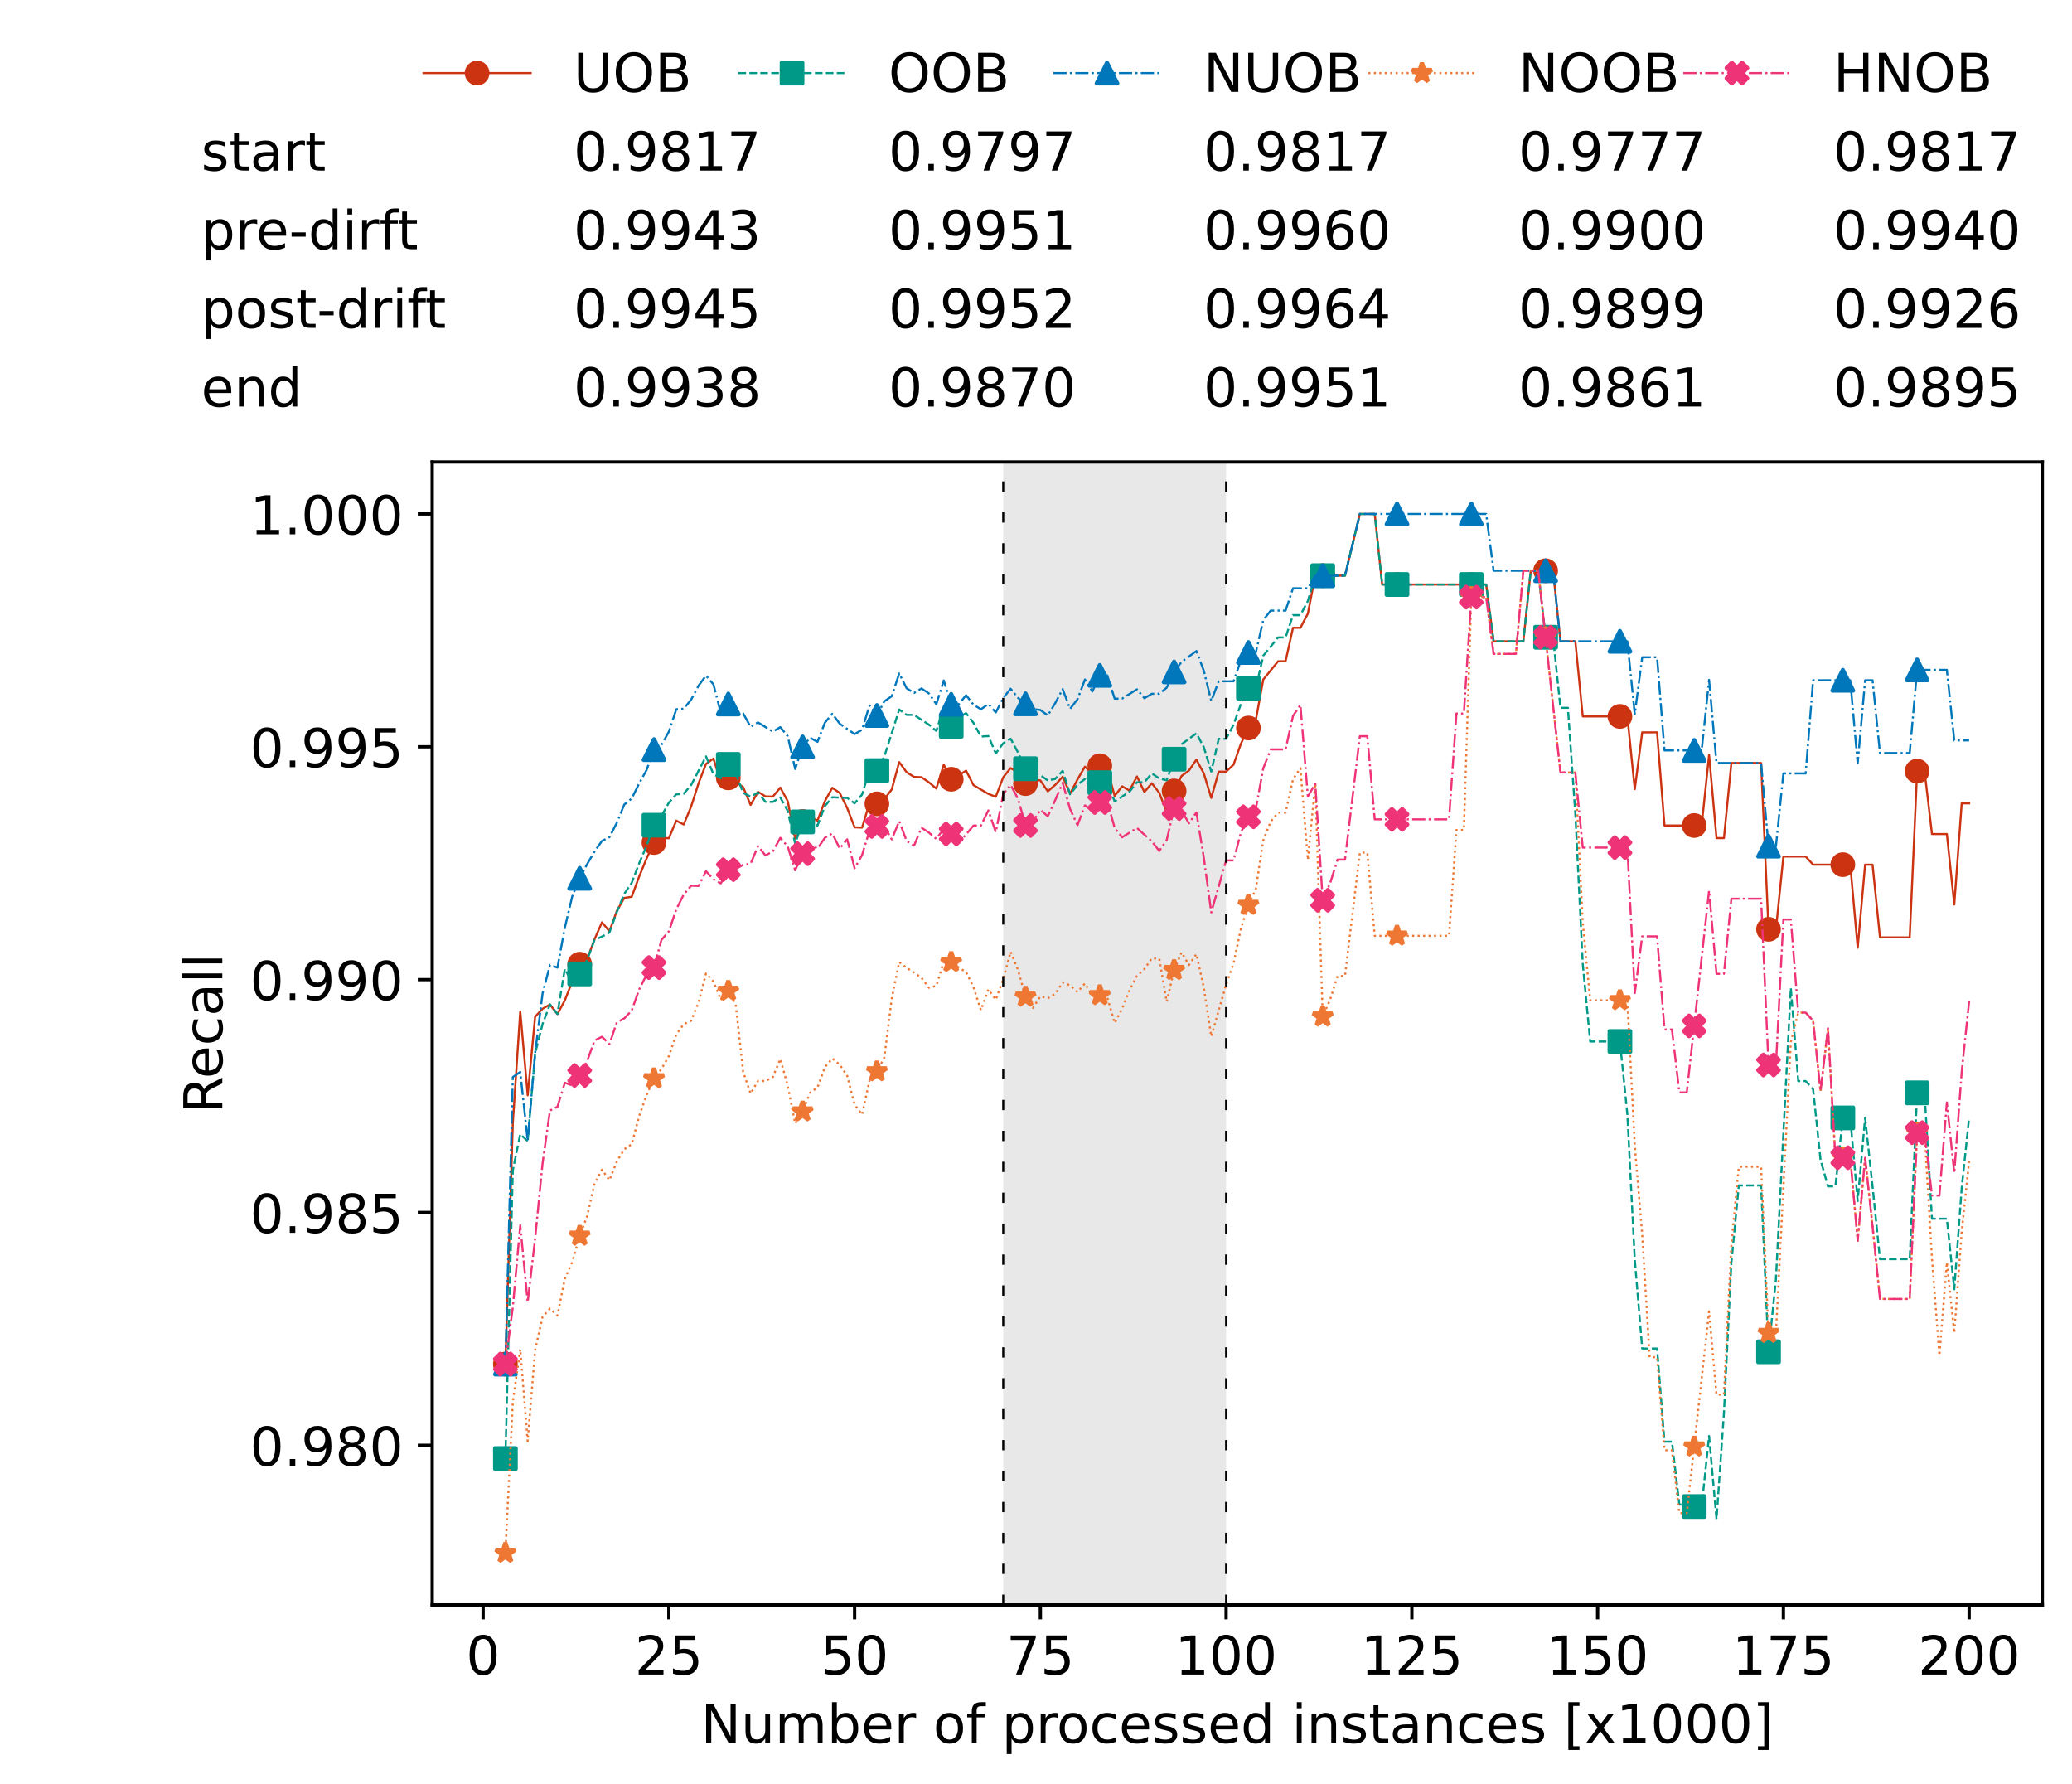 <?xml version="1.0" encoding="utf-8" standalone="no"?>
<!DOCTYPE svg PUBLIC "-//W3C//DTD SVG 1.1//EN"
  "http://www.w3.org/Graphics/SVG/1.1/DTD/svg11.dtd">
<!-- Created with matplotlib (https://matplotlib.org/) -->
<svg height="432.615pt" version="1.1" viewBox="0 0 502.65 432.615" width="502.65pt" xmlns="http://www.w3.org/2000/svg" xmlns:xlink="http://www.w3.org/1999/xlink">
 <defs>
  <style type="text/css">*{stroke-linecap:butt;stroke-linejoin:round;}</style>
 </defs>
 <g id="figure_1">
  <g id="patch_1">
   <path d="M 0 432.615 
L 502.65 432.615 
L 502.65 0 
L 0 0 
z
" style="fill:#ffffff;"/>
  </g>
  <g id="axes_1">
   <g id="patch_2">
    <path d="M 104.85 389.252 
L 495.45 389.252 
L 495.45 112.052 
L 104.85 112.052 
z
" style="fill:#ffffff;"/>
   </g>
   <g id="patch_3">
    <path clip-path="url(#peb3d8d590a)" d="M 297.446 389.252 
L 297.446 112.052 
L 243.372 112.052 
L 243.372 389.252 
z
" style="fill:#d3d3d3;opacity:0.5;"/>
   </g>
   <g id="matplotlib.axis_1">
    <g id="xtick_1">
     <g id="line2d_1">
      <defs>
       <path d="M 0 0 
L 0 3.5 
" id="mbaa26784e4" style="stroke:#000000;stroke-width:0.8;"/>
      </defs>
      <g>
       <use style="stroke:#000000;stroke-width:0.8;" x="117.197" xlink:href="#mbaa26784e4" y="389.252"/>
      </g>
     </g>
     <g id="text_1">
      <!-- 0 -->
      <g transform="translate(113.061 406.13)scale(0.13 -0.13)">
       <defs>
        <path d="M 31.781 66.406 
Q 24.172 66.406 20.328 58.906 
Q 16.5 51.422 16.5 36.375 
Q 16.5 21.391 20.328 13.891 
Q 24.172 6.391 31.781 6.391 
Q 39.453 6.391 43.281 13.891 
Q 47.125 21.391 47.125 36.375 
Q 47.125 51.422 43.281 58.906 
Q 39.453 66.406 31.781 66.406 
z
M 31.781 74.219 
Q 44.047 74.219 50.516 64.516 
Q 56.984 54.828 56.984 36.375 
Q 56.984 17.969 50.516 8.266 
Q 44.047 -1.422 31.781 -1.422 
Q 19.531 -1.422 13.062 8.266 
Q 6.594 17.969 6.594 36.375 
Q 6.594 54.828 13.062 64.516 
Q 19.531 74.219 31.781 74.219 
z
" id="DejaVuSans-48"/>
       </defs>
       <use xlink:href="#DejaVuSans-48"/>
      </g>
     </g>
    </g>
    <g id="xtick_2">
     <g id="line2d_2">
      <g>
       <use style="stroke:#000000;stroke-width:0.8;" x="162.259" xlink:href="#mbaa26784e4" y="389.252"/>
      </g>
     </g>
     <g id="text_2">
      <!-- 25 -->
      <g transform="translate(153.988 406.13)scale(0.13 -0.13)">
       <defs>
        <path d="M 19.188 8.297 
L 53.609 8.297 
L 53.609 0 
L 7.328 0 
L 7.328 8.297 
Q 12.938 14.109 22.625 23.891 
Q 32.328 33.688 34.812 36.531 
Q 39.547 41.844 41.422 45.531 
Q 43.312 49.219 43.312 52.781 
Q 43.312 58.594 39.234 62.25 
Q 35.156 65.922 28.609 65.922 
Q 23.969 65.922 18.812 64.312 
Q 13.672 62.703 7.812 59.422 
L 7.812 69.391 
Q 13.766 71.781 18.938 73 
Q 24.125 74.219 28.422 74.219 
Q 39.75 74.219 46.484 68.547 
Q 53.219 62.891 53.219 53.422 
Q 53.219 48.922 51.531 44.891 
Q 49.859 40.875 45.406 35.406 
Q 44.188 33.984 37.641 27.219 
Q 31.109 20.453 19.188 8.297 
z
" id="DejaVuSans-50"/>
        <path d="M 10.797 72.906 
L 49.516 72.906 
L 49.516 64.594 
L 19.828 64.594 
L 19.828 46.734 
Q 21.969 47.469 24.109 47.828 
Q 26.266 48.188 28.422 48.188 
Q 40.625 48.188 47.75 41.5 
Q 54.891 34.812 54.891 23.391 
Q 54.891 11.625 47.562 5.094 
Q 40.234 -1.422 26.906 -1.422 
Q 22.312 -1.422 17.547 -0.641 
Q 12.797 0.141 7.719 1.703 
L 7.719 11.625 
Q 12.109 9.234 16.797 8.062 
Q 21.484 6.891 26.703 6.891 
Q 35.156 6.891 40.078 11.328 
Q 45.016 15.766 45.016 23.391 
Q 45.016 31 40.078 35.438 
Q 35.156 39.891 26.703 39.891 
Q 22.75 39.891 18.812 39.016 
Q 14.891 38.141 10.797 36.281 
z
" id="DejaVuSans-53"/>
       </defs>
       <use xlink:href="#DejaVuSans-50"/>
       <use x="63.623" xlink:href="#DejaVuSans-53"/>
      </g>
     </g>
    </g>
    <g id="xtick_3">
     <g id="line2d_3">
      <g>
       <use style="stroke:#000000;stroke-width:0.8;" x="207.322" xlink:href="#mbaa26784e4" y="389.252"/>
      </g>
     </g>
     <g id="text_3">
      <!-- 50 -->
      <g transform="translate(199.05 406.13)scale(0.13 -0.13)">
       <use xlink:href="#DejaVuSans-53"/>
       <use x="63.623" xlink:href="#DejaVuSans-48"/>
      </g>
     </g>
    </g>
    <g id="xtick_4">
     <g id="line2d_4">
      <g>
       <use style="stroke:#000000;stroke-width:0.8;" x="252.384" xlink:href="#mbaa26784e4" y="389.252"/>
      </g>
     </g>
     <g id="text_4">
      <!-- 75 -->
      <g transform="translate(244.113 406.13)scale(0.13 -0.13)">
       <defs>
        <path d="M 8.203 72.906 
L 55.078 72.906 
L 55.078 68.703 
L 28.609 0 
L 18.312 0 
L 43.219 64.594 
L 8.203 64.594 
z
" id="DejaVuSans-55"/>
       </defs>
       <use xlink:href="#DejaVuSans-55"/>
       <use x="63.623" xlink:href="#DejaVuSans-53"/>
      </g>
     </g>
    </g>
    <g id="xtick_5">
     <g id="line2d_5">
      <g>
       <use style="stroke:#000000;stroke-width:0.8;" x="297.446" xlink:href="#mbaa26784e4" y="389.252"/>
      </g>
     </g>
     <g id="text_5">
      <!-- 100 -->
      <g transform="translate(285.039 406.13)scale(0.13 -0.13)">
       <defs>
        <path d="M 12.406 8.297 
L 28.516 8.297 
L 28.516 63.922 
L 10.984 60.406 
L 10.984 69.391 
L 28.422 72.906 
L 38.281 72.906 
L 38.281 8.297 
L 54.391 8.297 
L 54.391 0 
L 12.406 0 
z
" id="DejaVuSans-49"/>
       </defs>
       <use xlink:href="#DejaVuSans-49"/>
       <use x="63.623" xlink:href="#DejaVuSans-48"/>
       <use x="127.246" xlink:href="#DejaVuSans-48"/>
      </g>
     </g>
    </g>
    <g id="xtick_6">
     <g id="line2d_6">
      <g>
       <use style="stroke:#000000;stroke-width:0.8;" x="342.509" xlink:href="#mbaa26784e4" y="389.252"/>
      </g>
     </g>
     <g id="text_6">
      <!-- 125 -->
      <g transform="translate(330.102 406.13)scale(0.13 -0.13)">
       <use xlink:href="#DejaVuSans-49"/>
       <use x="63.623" xlink:href="#DejaVuSans-50"/>
       <use x="127.246" xlink:href="#DejaVuSans-53"/>
      </g>
     </g>
    </g>
    <g id="xtick_7">
     <g id="line2d_7">
      <g>
       <use style="stroke:#000000;stroke-width:0.8;" x="387.571" xlink:href="#mbaa26784e4" y="389.252"/>
      </g>
     </g>
     <g id="text_7">
      <!-- 150 -->
      <g transform="translate(375.164 406.13)scale(0.13 -0.13)">
       <use xlink:href="#DejaVuSans-49"/>
       <use x="63.623" xlink:href="#DejaVuSans-53"/>
       <use x="127.246" xlink:href="#DejaVuSans-48"/>
      </g>
     </g>
    </g>
    <g id="xtick_8">
     <g id="line2d_8">
      <g>
       <use style="stroke:#000000;stroke-width:0.8;" x="432.633" xlink:href="#mbaa26784e4" y="389.252"/>
      </g>
     </g>
     <g id="text_8">
      <!-- 175 -->
      <g transform="translate(420.226 406.13)scale(0.13 -0.13)">
       <use xlink:href="#DejaVuSans-49"/>
       <use x="63.623" xlink:href="#DejaVuSans-55"/>
       <use x="127.246" xlink:href="#DejaVuSans-53"/>
      </g>
     </g>
    </g>
    <g id="xtick_9">
     <g id="line2d_9">
      <g>
       <use style="stroke:#000000;stroke-width:0.8;" x="477.695" xlink:href="#mbaa26784e4" y="389.252"/>
      </g>
     </g>
     <g id="text_9">
      <!-- 200 -->
      <g transform="translate(465.289 406.13)scale(0.13 -0.13)">
       <use xlink:href="#DejaVuSans-50"/>
       <use x="63.623" xlink:href="#DejaVuSans-48"/>
       <use x="127.246" xlink:href="#DejaVuSans-48"/>
      </g>
     </g>
    </g>
    <g id="text_10">
     <!-- Number of processed instances [x1000] -->
     <g transform="translate(170.025 422.711)scale(0.13 -0.13)">
      <defs>
       <path d="M 9.812 72.906 
L 23.094 72.906 
L 55.422 11.922 
L 55.422 72.906 
L 64.984 72.906 
L 64.984 0 
L 51.703 0 
L 19.391 60.984 
L 19.391 0 
L 9.812 0 
z
" id="DejaVuSans-78"/>
       <path d="M 8.5 21.578 
L 8.5 54.688 
L 17.484 54.688 
L 17.484 21.922 
Q 17.484 14.156 20.5 10.266 
Q 23.531 6.391 29.594 6.391 
Q 36.859 6.391 41.078 11.031 
Q 45.312 15.672 45.312 23.688 
L 45.312 54.688 
L 54.297 54.688 
L 54.297 0 
L 45.312 0 
L 45.312 8.406 
Q 42.047 3.422 37.719 1 
Q 33.406 -1.422 27.688 -1.422 
Q 18.266 -1.422 13.375 4.438 
Q 8.5 10.297 8.5 21.578 
z
M 31.109 56 
z
" id="DejaVuSans-117"/>
       <path d="M 52 44.188 
Q 55.375 50.25 60.062 53.125 
Q 64.75 56 71.094 56 
Q 79.641 56 84.281 50.016 
Q 88.922 44.047 88.922 33.016 
L 88.922 0 
L 79.891 0 
L 79.891 32.719 
Q 79.891 40.578 77.094 44.375 
Q 74.312 48.188 68.609 48.188 
Q 61.625 48.188 57.562 43.547 
Q 53.516 38.922 53.516 30.906 
L 53.516 0 
L 44.484 0 
L 44.484 32.719 
Q 44.484 40.625 41.703 44.406 
Q 38.922 48.188 33.109 48.188 
Q 26.219 48.188 22.156 43.531 
Q 18.109 38.875 18.109 30.906 
L 18.109 0 
L 9.078 0 
L 9.078 54.688 
L 18.109 54.688 
L 18.109 46.188 
Q 21.188 51.219 25.484 53.609 
Q 29.781 56 35.688 56 
Q 41.656 56 45.828 52.969 
Q 50 49.953 52 44.188 
z
" id="DejaVuSans-109"/>
       <path d="M 48.688 27.297 
Q 48.688 37.203 44.609 42.844 
Q 40.531 48.484 33.406 48.484 
Q 26.266 48.484 22.188 42.844 
Q 18.109 37.203 18.109 27.297 
Q 18.109 17.391 22.188 11.75 
Q 26.266 6.109 33.406 6.109 
Q 40.531 6.109 44.609 11.75 
Q 48.688 17.391 48.688 27.297 
z
M 18.109 46.391 
Q 20.953 51.266 25.266 53.625 
Q 29.594 56 35.594 56 
Q 45.562 56 51.781 48.094 
Q 58.016 40.188 58.016 27.297 
Q 58.016 14.406 51.781 6.484 
Q 45.562 -1.422 35.594 -1.422 
Q 29.594 -1.422 25.266 0.953 
Q 20.953 3.328 18.109 8.203 
L 18.109 0 
L 9.078 0 
L 9.078 75.984 
L 18.109 75.984 
z
" id="DejaVuSans-98"/>
       <path d="M 56.203 29.594 
L 56.203 25.203 
L 14.891 25.203 
Q 15.484 15.922 20.484 11.062 
Q 25.484 6.203 34.422 6.203 
Q 39.594 6.203 44.453 7.469 
Q 49.312 8.734 54.109 11.281 
L 54.109 2.781 
Q 49.266 0.734 44.188 -0.344 
Q 39.109 -1.422 33.891 -1.422 
Q 20.797 -1.422 13.156 6.188 
Q 5.516 13.812 5.516 26.812 
Q 5.516 40.234 12.766 48.109 
Q 20.016 56 32.328 56 
Q 43.359 56 49.781 48.891 
Q 56.203 41.797 56.203 29.594 
z
M 47.219 32.234 
Q 47.125 39.594 43.094 43.984 
Q 39.062 48.391 32.422 48.391 
Q 24.906 48.391 20.391 44.141 
Q 15.875 39.891 15.188 32.172 
z
" id="DejaVuSans-101"/>
       <path d="M 41.109 46.297 
Q 39.594 47.172 37.812 47.578 
Q 36.031 48 33.891 48 
Q 26.266 48 22.188 43.047 
Q 18.109 38.094 18.109 28.812 
L 18.109 0 
L 9.078 0 
L 9.078 54.688 
L 18.109 54.688 
L 18.109 46.188 
Q 20.953 51.172 25.484 53.578 
Q 30.031 56 36.531 56 
Q 37.453 56 38.578 55.875 
Q 39.703 55.766 41.062 55.516 
z
" id="DejaVuSans-114"/>
       <path id="DejaVuSans-32"/>
       <path d="M 30.609 48.391 
Q 23.391 48.391 19.188 42.75 
Q 14.984 37.109 14.984 27.297 
Q 14.984 17.484 19.156 11.844 
Q 23.344 6.203 30.609 6.203 
Q 37.797 6.203 41.984 11.859 
Q 46.188 17.531 46.188 27.297 
Q 46.188 37.016 41.984 42.703 
Q 37.797 48.391 30.609 48.391 
z
M 30.609 56 
Q 42.328 56 49.016 48.375 
Q 55.719 40.766 55.719 27.297 
Q 55.719 13.875 49.016 6.219 
Q 42.328 -1.422 30.609 -1.422 
Q 18.844 -1.422 12.172 6.219 
Q 5.516 13.875 5.516 27.297 
Q 5.516 40.766 12.172 48.375 
Q 18.844 56 30.609 56 
z
" id="DejaVuSans-111"/>
       <path d="M 37.109 75.984 
L 37.109 68.5 
L 28.516 68.5 
Q 23.688 68.5 21.797 66.547 
Q 19.922 64.594 19.922 59.516 
L 19.922 54.688 
L 34.719 54.688 
L 34.719 47.703 
L 19.922 47.703 
L 19.922 0 
L 10.891 0 
L 10.891 47.703 
L 2.297 47.703 
L 2.297 54.688 
L 10.891 54.688 
L 10.891 58.5 
Q 10.891 67.625 15.141 71.797 
Q 19.391 75.984 28.609 75.984 
z
" id="DejaVuSans-102"/>
       <path d="M 18.109 8.203 
L 18.109 -20.797 
L 9.078 -20.797 
L 9.078 54.688 
L 18.109 54.688 
L 18.109 46.391 
Q 20.953 51.266 25.266 53.625 
Q 29.594 56 35.594 56 
Q 45.562 56 51.781 48.094 
Q 58.016 40.188 58.016 27.297 
Q 58.016 14.406 51.781 6.484 
Q 45.562 -1.422 35.594 -1.422 
Q 29.594 -1.422 25.266 0.953 
Q 20.953 3.328 18.109 8.203 
z
M 48.688 27.297 
Q 48.688 37.203 44.609 42.844 
Q 40.531 48.484 33.406 48.484 
Q 26.266 48.484 22.188 42.844 
Q 18.109 37.203 18.109 27.297 
Q 18.109 17.391 22.188 11.75 
Q 26.266 6.109 33.406 6.109 
Q 40.531 6.109 44.609 11.75 
Q 48.688 17.391 48.688 27.297 
z
" id="DejaVuSans-112"/>
       <path d="M 48.781 52.594 
L 48.781 44.188 
Q 44.969 46.297 41.141 47.344 
Q 37.312 48.391 33.406 48.391 
Q 24.656 48.391 19.812 42.844 
Q 14.984 37.312 14.984 27.297 
Q 14.984 17.281 19.812 11.734 
Q 24.656 6.203 33.406 6.203 
Q 37.312 6.203 41.141 7.25 
Q 44.969 8.297 48.781 10.406 
L 48.781 2.094 
Q 45.016 0.344 40.984 -0.531 
Q 36.969 -1.422 32.422 -1.422 
Q 20.062 -1.422 12.781 6.344 
Q 5.516 14.109 5.516 27.297 
Q 5.516 40.672 12.859 48.328 
Q 20.219 56 33.016 56 
Q 37.156 56 41.109 55.141 
Q 45.062 54.297 48.781 52.594 
z
" id="DejaVuSans-99"/>
       <path d="M 44.281 53.078 
L 44.281 44.578 
Q 40.484 46.531 36.375 47.5 
Q 32.281 48.484 27.875 48.484 
Q 21.188 48.484 17.844 46.438 
Q 14.5 44.391 14.5 40.281 
Q 14.5 37.156 16.891 35.375 
Q 19.281 33.594 26.516 31.984 
L 29.594 31.297 
Q 39.156 29.25 43.188 25.516 
Q 47.219 21.781 47.219 15.094 
Q 47.219 7.469 41.188 3.016 
Q 35.156 -1.422 24.609 -1.422 
Q 20.219 -1.422 15.453 -0.562 
Q 10.688 0.297 5.422 2 
L 5.422 11.281 
Q 10.406 8.688 15.234 7.391 
Q 20.062 6.109 24.812 6.109 
Q 31.156 6.109 34.562 8.281 
Q 37.984 10.453 37.984 14.406 
Q 37.984 18.062 35.516 20.016 
Q 33.062 21.969 24.703 23.781 
L 21.578 24.516 
Q 13.234 26.266 9.516 29.906 
Q 5.812 33.547 5.812 39.891 
Q 5.812 47.609 11.281 51.797 
Q 16.75 56 26.812 56 
Q 31.781 56 36.172 55.266 
Q 40.578 54.547 44.281 53.078 
z
" id="DejaVuSans-115"/>
       <path d="M 45.406 46.391 
L 45.406 75.984 
L 54.391 75.984 
L 54.391 0 
L 45.406 0 
L 45.406 8.203 
Q 42.578 3.328 38.25 0.953 
Q 33.938 -1.422 27.875 -1.422 
Q 17.969 -1.422 11.734 6.484 
Q 5.516 14.406 5.516 27.297 
Q 5.516 40.188 11.734 48.094 
Q 17.969 56 27.875 56 
Q 33.938 56 38.25 53.625 
Q 42.578 51.266 45.406 46.391 
z
M 14.797 27.297 
Q 14.797 17.391 18.875 11.75 
Q 22.953 6.109 30.078 6.109 
Q 37.203 6.109 41.297 11.75 
Q 45.406 17.391 45.406 27.297 
Q 45.406 37.203 41.297 42.844 
Q 37.203 48.484 30.078 48.484 
Q 22.953 48.484 18.875 42.844 
Q 14.797 37.203 14.797 27.297 
z
" id="DejaVuSans-100"/>
       <path d="M 9.422 54.688 
L 18.406 54.688 
L 18.406 0 
L 9.422 0 
z
M 9.422 75.984 
L 18.406 75.984 
L 18.406 64.594 
L 9.422 64.594 
z
" id="DejaVuSans-105"/>
       <path d="M 54.891 33.016 
L 54.891 0 
L 45.906 0 
L 45.906 32.719 
Q 45.906 40.484 42.875 44.328 
Q 39.844 48.188 33.797 48.188 
Q 26.516 48.188 22.312 43.547 
Q 18.109 38.922 18.109 30.906 
L 18.109 0 
L 9.078 0 
L 9.078 54.688 
L 18.109 54.688 
L 18.109 46.188 
Q 21.344 51.125 25.703 53.562 
Q 30.078 56 35.797 56 
Q 45.219 56 50.047 50.172 
Q 54.891 44.344 54.891 33.016 
z
" id="DejaVuSans-110"/>
       <path d="M 18.312 70.219 
L 18.312 54.688 
L 36.812 54.688 
L 36.812 47.703 
L 18.312 47.703 
L 18.312 18.016 
Q 18.312 11.328 20.141 9.422 
Q 21.969 7.516 27.594 7.516 
L 36.812 7.516 
L 36.812 0 
L 27.594 0 
Q 17.188 0 13.234 3.875 
Q 9.281 7.766 9.281 18.016 
L 9.281 47.703 
L 2.688 47.703 
L 2.688 54.688 
L 9.281 54.688 
L 9.281 70.219 
z
" id="DejaVuSans-116"/>
       <path d="M 34.281 27.484 
Q 23.391 27.484 19.188 25 
Q 14.984 22.516 14.984 16.5 
Q 14.984 11.719 18.141 8.906 
Q 21.297 6.109 26.703 6.109 
Q 34.188 6.109 38.703 11.406 
Q 43.219 16.703 43.219 25.484 
L 43.219 27.484 
z
M 52.203 31.203 
L 52.203 0 
L 43.219 0 
L 43.219 8.297 
Q 40.141 3.328 35.547 0.953 
Q 30.953 -1.422 24.312 -1.422 
Q 15.922 -1.422 10.953 3.297 
Q 6 8.016 6 15.922 
Q 6 25.141 12.172 29.828 
Q 18.359 34.516 30.609 34.516 
L 43.219 34.516 
L 43.219 35.406 
Q 43.219 41.609 39.141 45 
Q 35.062 48.391 27.688 48.391 
Q 23 48.391 18.547 47.266 
Q 14.109 46.141 10.016 43.891 
L 10.016 52.203 
Q 14.938 54.109 19.578 55.047 
Q 24.219 56 28.609 56 
Q 40.484 56 46.344 49.844 
Q 52.203 43.703 52.203 31.203 
z
" id="DejaVuSans-97"/>
       <path d="M 8.594 75.984 
L 29.297 75.984 
L 29.297 69 
L 17.578 69 
L 17.578 -6.203 
L 29.297 -6.203 
L 29.297 -13.188 
L 8.594 -13.188 
z
" id="DejaVuSans-91"/>
       <path d="M 54.891 54.688 
L 35.109 28.078 
L 55.906 0 
L 45.312 0 
L 29.391 21.484 
L 13.484 0 
L 2.875 0 
L 24.125 28.609 
L 4.688 54.688 
L 15.281 54.688 
L 29.781 35.203 
L 44.281 54.688 
z
" id="DejaVuSans-120"/>
       <path d="M 30.422 75.984 
L 30.422 -13.188 
L 9.719 -13.188 
L 9.719 -6.203 
L 21.391 -6.203 
L 21.391 69 
L 9.719 69 
L 9.719 75.984 
z
" id="DejaVuSans-93"/>
      </defs>
      <use xlink:href="#DejaVuSans-78"/>
      <use x="74.805" xlink:href="#DejaVuSans-117"/>
      <use x="138.184" xlink:href="#DejaVuSans-109"/>
      <use x="235.596" xlink:href="#DejaVuSans-98"/>
      <use x="299.072" xlink:href="#DejaVuSans-101"/>
      <use x="360.596" xlink:href="#DejaVuSans-114"/>
      <use x="401.709" xlink:href="#DejaVuSans-32"/>
      <use x="433.496" xlink:href="#DejaVuSans-111"/>
      <use x="494.678" xlink:href="#DejaVuSans-102"/>
      <use x="529.883" xlink:href="#DejaVuSans-32"/>
      <use x="561.67" xlink:href="#DejaVuSans-112"/>
      <use x="625.146" xlink:href="#DejaVuSans-114"/>
      <use x="664.01" xlink:href="#DejaVuSans-111"/>
      <use x="725.191" xlink:href="#DejaVuSans-99"/>
      <use x="780.172" xlink:href="#DejaVuSans-101"/>
      <use x="841.695" xlink:href="#DejaVuSans-115"/>
      <use x="893.795" xlink:href="#DejaVuSans-115"/>
      <use x="945.895" xlink:href="#DejaVuSans-101"/>
      <use x="1007.418" xlink:href="#DejaVuSans-100"/>
      <use x="1070.895" xlink:href="#DejaVuSans-32"/>
      <use x="1102.682" xlink:href="#DejaVuSans-105"/>
      <use x="1130.465" xlink:href="#DejaVuSans-110"/>
      <use x="1193.844" xlink:href="#DejaVuSans-115"/>
      <use x="1245.943" xlink:href="#DejaVuSans-116"/>
      <use x="1285.152" xlink:href="#DejaVuSans-97"/>
      <use x="1346.432" xlink:href="#DejaVuSans-110"/>
      <use x="1409.811" xlink:href="#DejaVuSans-99"/>
      <use x="1464.791" xlink:href="#DejaVuSans-101"/>
      <use x="1526.314" xlink:href="#DejaVuSans-115"/>
      <use x="1578.414" xlink:href="#DejaVuSans-32"/>
      <use x="1610.201" xlink:href="#DejaVuSans-91"/>
      <use x="1649.215" xlink:href="#DejaVuSans-120"/>
      <use x="1708.395" xlink:href="#DejaVuSans-49"/>
      <use x="1772.018" xlink:href="#DejaVuSans-48"/>
      <use x="1835.641" xlink:href="#DejaVuSans-48"/>
      <use x="1899.264" xlink:href="#DejaVuSans-48"/>
      <use x="1962.887" xlink:href="#DejaVuSans-93"/>
     </g>
    </g>
   </g>
   <g id="matplotlib.axis_2">
    <g id="ytick_1">
     <g id="line2d_10">
      <defs>
       <path d="M 0 0 
L -3.5 0 
" id="mec9a545707" style="stroke:#000000;stroke-width:0.8;"/>
      </defs>
      <g>
       <use style="stroke:#000000;stroke-width:0.8;" x="104.85" xlink:href="#mec9a545707" y="350.535"/>
      </g>
     </g>
     <g id="text_11">
      <!-- 0.980 -->
      <g transform="translate(60.633 355.474)scale(0.13 -0.13)">
       <defs>
        <path d="M 10.688 12.406 
L 21 12.406 
L 21 0 
L 10.688 0 
z
" id="DejaVuSans-46"/>
        <path d="M 10.984 1.516 
L 10.984 10.5 
Q 14.703 8.734 18.5 7.812 
Q 22.312 6.891 25.984 6.891 
Q 35.75 6.891 40.891 13.453 
Q 46.047 20.016 46.781 33.406 
Q 43.953 29.203 39.594 26.953 
Q 35.25 24.703 29.984 24.703 
Q 19.047 24.703 12.672 31.312 
Q 6.297 37.938 6.297 49.422 
Q 6.297 60.641 12.938 67.422 
Q 19.578 74.219 30.609 74.219 
Q 43.266 74.219 49.922 64.516 
Q 56.594 54.828 56.594 36.375 
Q 56.594 19.141 48.406 8.859 
Q 40.234 -1.422 26.422 -1.422 
Q 22.703 -1.422 18.891 -0.688 
Q 15.094 0.047 10.984 1.516 
z
M 30.609 32.422 
Q 37.25 32.422 41.125 36.953 
Q 45.016 41.5 45.016 49.422 
Q 45.016 57.281 41.125 61.844 
Q 37.25 66.406 30.609 66.406 
Q 23.969 66.406 20.094 61.844 
Q 16.219 57.281 16.219 49.422 
Q 16.219 41.5 20.094 36.953 
Q 23.969 32.422 30.609 32.422 
z
" id="DejaVuSans-57"/>
        <path d="M 31.781 34.625 
Q 24.75 34.625 20.719 30.859 
Q 16.703 27.094 16.703 20.516 
Q 16.703 13.922 20.719 10.156 
Q 24.75 6.391 31.781 6.391 
Q 38.812 6.391 42.859 10.172 
Q 46.922 13.969 46.922 20.516 
Q 46.922 27.094 42.891 30.859 
Q 38.875 34.625 31.781 34.625 
z
M 21.922 38.812 
Q 15.578 40.375 12.031 44.719 
Q 8.5 49.078 8.5 55.328 
Q 8.5 64.062 14.719 69.141 
Q 20.953 74.219 31.781 74.219 
Q 42.672 74.219 48.875 69.141 
Q 55.078 64.062 55.078 55.328 
Q 55.078 49.078 51.531 44.719 
Q 48 40.375 41.703 38.812 
Q 48.828 37.156 52.797 32.312 
Q 56.781 27.484 56.781 20.516 
Q 56.781 9.906 50.312 4.234 
Q 43.844 -1.422 31.781 -1.422 
Q 19.734 -1.422 13.25 4.234 
Q 6.781 9.906 6.781 20.516 
Q 6.781 27.484 10.781 32.312 
Q 14.797 37.156 21.922 38.812 
z
M 18.312 54.391 
Q 18.312 48.734 21.844 45.562 
Q 25.391 42.391 31.781 42.391 
Q 38.141 42.391 41.719 45.562 
Q 45.312 48.734 45.312 54.391 
Q 45.312 60.062 41.719 63.234 
Q 38.141 66.406 31.781 66.406 
Q 25.391 66.406 21.844 63.234 
Q 18.312 60.062 18.312 54.391 
z
" id="DejaVuSans-56"/>
       </defs>
       <use xlink:href="#DejaVuSans-48"/>
       <use x="63.623" xlink:href="#DejaVuSans-46"/>
       <use x="95.41" xlink:href="#DejaVuSans-57"/>
       <use x="159.033" xlink:href="#DejaVuSans-56"/>
       <use x="222.656" xlink:href="#DejaVuSans-48"/>
      </g>
     </g>
    </g>
    <g id="ytick_2">
     <g id="line2d_11">
      <g>
       <use style="stroke:#000000;stroke-width:0.8;" x="104.85" xlink:href="#mec9a545707" y="294.065"/>
      </g>
     </g>
     <g id="text_12">
      <!-- 0.985 -->
      <g transform="translate(60.633 299.004)scale(0.13 -0.13)">
       <use xlink:href="#DejaVuSans-48"/>
       <use x="63.623" xlink:href="#DejaVuSans-46"/>
       <use x="95.41" xlink:href="#DejaVuSans-57"/>
       <use x="159.033" xlink:href="#DejaVuSans-56"/>
       <use x="222.656" xlink:href="#DejaVuSans-53"/>
      </g>
     </g>
    </g>
    <g id="ytick_3">
     <g id="line2d_12">
      <g>
       <use style="stroke:#000000;stroke-width:0.8;" x="104.85" xlink:href="#mec9a545707" y="237.594"/>
      </g>
     </g>
     <g id="text_13">
      <!-- 0.990 -->
      <g transform="translate(60.633 242.533)scale(0.13 -0.13)">
       <use xlink:href="#DejaVuSans-48"/>
       <use x="63.623" xlink:href="#DejaVuSans-46"/>
       <use x="95.41" xlink:href="#DejaVuSans-57"/>
       <use x="159.033" xlink:href="#DejaVuSans-57"/>
       <use x="222.656" xlink:href="#DejaVuSans-48"/>
      </g>
     </g>
    </g>
    <g id="ytick_4">
     <g id="line2d_13">
      <g>
       <use style="stroke:#000000;stroke-width:0.8;" x="104.85" xlink:href="#mec9a545707" y="181.123"/>
      </g>
     </g>
     <g id="text_14">
      <!-- 0.995 -->
      <g transform="translate(60.633 186.062)scale(0.13 -0.13)">
       <use xlink:href="#DejaVuSans-48"/>
       <use x="63.623" xlink:href="#DejaVuSans-46"/>
       <use x="95.41" xlink:href="#DejaVuSans-57"/>
       <use x="159.033" xlink:href="#DejaVuSans-57"/>
       <use x="222.656" xlink:href="#DejaVuSans-53"/>
      </g>
     </g>
    </g>
    <g id="ytick_5">
     <g id="line2d_14">
      <g>
       <use style="stroke:#000000;stroke-width:0.8;" x="104.85" xlink:href="#mec9a545707" y="124.652"/>
      </g>
     </g>
     <g id="text_15">
      <!-- 1.000 -->
      <g transform="translate(60.633 129.591)scale(0.13 -0.13)">
       <use xlink:href="#DejaVuSans-49"/>
       <use x="63.623" xlink:href="#DejaVuSans-46"/>
       <use x="95.41" xlink:href="#DejaVuSans-48"/>
       <use x="159.033" xlink:href="#DejaVuSans-48"/>
       <use x="222.656" xlink:href="#DejaVuSans-48"/>
      </g>
     </g>
    </g>
    <g id="text_16">
     <!-- Recall -->
     <g transform="translate(53.93 270.044)rotate(-90)scale(0.13 -0.13)">
      <defs>
       <path d="M 44.391 34.188 
Q 47.562 33.109 50.562 29.594 
Q 53.562 26.078 56.594 19.922 
L 66.609 0 
L 56 0 
L 46.688 18.703 
Q 43.062 26.031 39.672 28.422 
Q 36.281 30.812 30.422 30.812 
L 19.672 30.812 
L 19.672 0 
L 9.812 0 
L 9.812 72.906 
L 32.078 72.906 
Q 44.578 72.906 50.734 67.672 
Q 56.891 62.453 56.891 51.906 
Q 56.891 45.016 53.688 40.469 
Q 50.484 35.938 44.391 34.188 
z
M 19.672 64.797 
L 19.672 38.922 
L 32.078 38.922 
Q 39.203 38.922 42.844 42.219 
Q 46.484 45.516 46.484 51.906 
Q 46.484 58.297 42.844 61.547 
Q 39.203 64.797 32.078 64.797 
z
" id="DejaVuSans-82"/>
       <path d="M 9.422 75.984 
L 18.406 75.984 
L 18.406 0 
L 9.422 0 
z
" id="DejaVuSans-108"/>
      </defs>
      <use xlink:href="#DejaVuSans-82"/>
      <use x="64.982" xlink:href="#DejaVuSans-101"/>
      <use x="126.506" xlink:href="#DejaVuSans-99"/>
      <use x="181.486" xlink:href="#DejaVuSans-97"/>
      <use x="242.766" xlink:href="#DejaVuSans-108"/>
      <use x="270.549" xlink:href="#DejaVuSans-108"/>
     </g>
    </g>
   </g>
   <g id="line2d_15"/>
   <g id="line2d_16"/>
   <g id="line2d_17"/>
   <g id="line2d_18"/>
   <g id="line2d_19"/>
   <g id="line2d_20">
    <path clip-path="url(#peb3d8d590a)" d="M 122.605 330.834 
L 124.407 272.384 
L 126.21 245.285 
L 128.012 265.648 
L 129.815 246.594 
L 131.617 244.652 
L 133.419 243.644 
L 135.222 245.952 
L 137.024 242.615 
L 138.827 238.043 
L 140.629 233.846 
L 142.432 232.623 
L 144.234 227.778 
L 146.037 223.698 
L 147.839 225.867 
L 149.642 220.925 
L 151.444 217.779 
L 153.247 217.498 
L 155.049 212.611 
L 156.852 208.213 
L 158.654 204.333 
L 160.457 203.204 
L 162.259 203.305 
L 164.062 199.034 
L 165.864 199.969 
L 167.667 195.602 
L 169.469 189.955 
L 171.272 185.275 
L 173.074 183.982 
L 174.877 189.743 
L 176.679 188.659 
L 178.482 189.672 
L 180.284 190.901 
L 182.087 195.218 
L 183.889 192.027 
L 185.692 193.161 
L 187.494 193.202 
L 189.297 191.031 
L 191.099 194.314 
L 192.902 203.404 
L 194.704 199.243 
L 196.507 198.015 
L 198.309 199.03 
L 200.112 194.293 
L 201.914 191.072 
L 203.717 192.333 
L 205.519 195.968 
L 207.322 200.648 
L 209.124 200.719 
L 210.927 194.825 
L 212.729 194.961 
L 214.532 193.841 
L 216.334 191.453 
L 218.137 184.835 
L 219.939 187.293 
L 221.742 188.427 
L 223.544 188.5 
L 225.347 189.747 
L 227.149 191.26 
L 228.952 185.466 
L 230.754 188.996 
L 232.557 188.023 
L 234.359 186.913 
L 236.162 190.427 
L 239.767 192.548 
L 241.569 193.248 
L 243.372 188.511 
L 245.174 186.287 
L 246.976 187.354 
L 248.779 190.051 
L 250.581 189.059 
L 252.384 189.295 
L 254.186 191.933 
L 255.989 190.366 
L 257.791 188.399 
L 259.594 192.508 
L 261.396 189.029 
L 263.199 185.939 
L 265.001 187.746 
L 266.804 185.726 
L 268.606 186.526 
L 270.409 193.035 
L 272.211 190.712 
L 274.014 191.744 
L 275.816 188.321 
L 277.619 192.091 
L 279.421 189.956 
L 281.224 192.281 
L 283.026 196.944 
L 284.829 191.833 
L 286.631 188.206 
L 288.434 186.88 
L 290.236 184.241 
L 292.039 187.594 
L 293.841 193.52 
L 295.644 187.157 
L 297.446 187.157 
L 299.249 185.451 
L 301.051 180.348 
L 302.854 176.571 
L 304.656 174.637 
L 306.459 164.799 
L 310.064 160.373 
L 311.866 160.373 
L 313.669 152.267 
L 315.471 152.267 
L 317.274 148.824 
L 319.076 139.617 
L 326.286 139.617 
L 329.891 124.652 
L 333.496 124.652 
L 335.299 141.764 
L 360.533 141.764 
L 362.336 155.538 
L 369.546 155.538 
L 371.348 138.425 
L 376.756 138.425 
L 378.558 155.538 
L 382.163 155.538 
L 383.966 173.754 
L 394.781 173.754 
L 396.583 191.401 
L 398.386 177.628 
L 401.991 177.628 
L 403.793 200.216 
L 412.806 200.216 
L 414.608 183.104 
L 416.411 203.272 
L 418.213 203.272 
L 420.016 185.056 
L 427.226 185.056 
L 429.028 225.392 
L 430.831 225.392 
L 432.633 207.745 
L 438.041 207.745 
L 439.843 209.709 
L 448.856 209.709 
L 450.658 229.877 
L 452.461 209.709 
L 454.263 209.709 
L 456.066 227.356 
L 463.276 227.356 
L 465.078 187.02 
L 466.881 187.02 
L 468.683 202.282 
L 472.288 202.282 
L 474.09 219.395 
L 475.893 194.842 
L 477.695 194.842 
L 477.695 194.842 
" style="fill:none;stroke:#cc3311;stroke-linecap:square;stroke-width:0.5;"/>
    <defs>
     <path d="M 0 2.5 
C 0.663 2.5 1.299 2.237 1.768 1.768 
C 2.237 1.299 2.5 0.663 2.5 0 
C 2.5 -0.663 2.237 -1.299 1.768 -1.768 
C 1.299 -2.237 0.663 -2.5 0 -2.5 
C -0.663 -2.5 -1.299 -2.237 -1.768 -1.768 
C -2.237 -1.299 -2.5 -0.663 -2.5 0 
C -2.5 0.663 -2.237 1.299 -1.768 1.768 
C -1.299 2.237 -0.663 2.5 0 2.5 
z
" id="m092e57fdbb" style="stroke:#cc3311;"/>
    </defs>
    <g clip-path="url(#peb3d8d590a)">
     <use style="fill:#cc3311;stroke:#cc3311;" x="122.605" xlink:href="#m092e57fdbb" y="330.834"/>
     <use style="fill:#cc3311;stroke:#cc3311;" x="140.629" xlink:href="#m092e57fdbb" y="233.846"/>
     <use style="fill:#cc3311;stroke:#cc3311;" x="158.654" xlink:href="#m092e57fdbb" y="204.333"/>
     <use style="fill:#cc3311;stroke:#cc3311;" x="176.679" xlink:href="#m092e57fdbb" y="188.659"/>
     <use style="fill:#cc3311;stroke:#cc3311;" x="194.704" xlink:href="#m092e57fdbb" y="199.243"/>
     <use style="fill:#cc3311;stroke:#cc3311;" x="212.729" xlink:href="#m092e57fdbb" y="194.961"/>
     <use style="fill:#cc3311;stroke:#cc3311;" x="230.754" xlink:href="#m092e57fdbb" y="188.996"/>
     <use style="fill:#cc3311;stroke:#cc3311;" x="248.779" xlink:href="#m092e57fdbb" y="190.051"/>
     <use style="fill:#cc3311;stroke:#cc3311;" x="266.804" xlink:href="#m092e57fdbb" y="185.726"/>
     <use style="fill:#cc3311;stroke:#cc3311;" x="284.829" xlink:href="#m092e57fdbb" y="191.833"/>
     <use style="fill:#cc3311;stroke:#cc3311;" x="302.854" xlink:href="#m092e57fdbb" y="176.571"/>
     <use style="fill:#cc3311;stroke:#cc3311;" x="320.879" xlink:href="#m092e57fdbb" y="139.617"/>
     <use style="fill:#cc3311;stroke:#cc3311;" x="338.904" xlink:href="#m092e57fdbb" y="141.764"/>
     <use style="fill:#cc3311;stroke:#cc3311;" x="356.928" xlink:href="#m092e57fdbb" y="141.764"/>
     <use style="fill:#cc3311;stroke:#cc3311;" x="374.953" xlink:href="#m092e57fdbb" y="138.425"/>
     <use style="fill:#cc3311;stroke:#cc3311;" x="392.978" xlink:href="#m092e57fdbb" y="173.754"/>
     <use style="fill:#cc3311;stroke:#cc3311;" x="411.003" xlink:href="#m092e57fdbb" y="200.216"/>
     <use style="fill:#cc3311;stroke:#cc3311;" x="429.028" xlink:href="#m092e57fdbb" y="225.392"/>
     <use style="fill:#cc3311;stroke:#cc3311;" x="447.053" xlink:href="#m092e57fdbb" y="209.709"/>
     <use style="fill:#cc3311;stroke:#cc3311;" x="465.078" xlink:href="#m092e57fdbb" y="187.02"/>
    </g>
   </g>
   <g id="line2d_21"/>
   <g id="line2d_22"/>
   <g id="line2d_23"/>
   <g id="line2d_24"/>
   <g id="line2d_25">
    <path clip-path="url(#peb3d8d590a)" d="M 122.605 353.743 
L 124.407 283.838 
L 126.21 275.067 
L 128.012 276.757 
L 129.815 255.481 
L 131.617 248.382 
L 133.419 243.614 
L 135.222 245.926 
L 137.024 234.986 
L 138.827 238.401 
L 140.629 236.209 
L 142.432 232.82 
L 144.234 227.96 
L 146.037 227.153 
L 147.839 226.168 
L 149.642 221.207 
L 151.444 216.786 
L 153.247 214.114 
L 155.049 209.405 
L 156.852 205.167 
L 158.654 200.142 
L 160.457 197.901 
L 162.259 194.68 
L 164.062 192.655 
L 165.864 192.516 
L 167.667 190.4 
L 171.272 183.452 
L 173.074 187.762 
L 174.877 188.738 
L 176.679 185.395 
L 178.482 187.59 
L 180.284 192.297 
L 182.087 193.212 
L 183.889 192.214 
L 185.692 194.468 
L 187.494 194.488 
L 189.297 193.403 
L 191.099 196.686 
L 192.902 204.64 
L 194.704 199.344 
L 196.507 199.228 
L 198.309 200.244 
L 200.112 195.506 
L 201.914 193.359 
L 205.519 193.531 
L 207.322 194.823 
L 209.124 192.714 
L 210.927 186.832 
L 212.729 186.9 
L 214.532 183.471 
L 218.137 172.089 
L 219.939 173.377 
L 221.742 173.391 
L 225.347 175.758 
L 227.149 177.27 
L 228.952 171.514 
L 230.754 176.178 
L 232.557 174.071 
L 234.359 172.961 
L 236.162 175.322 
L 237.964 178.644 
L 239.767 178.518 
L 241.569 182.725 
L 243.372 180.278 
L 245.174 179.173 
L 246.976 182.535 
L 248.779 186.439 
L 250.581 187.757 
L 252.384 187.993 
L 254.186 189.312 
L 255.989 188.914 
L 257.791 186.947 
L 259.594 192.646 
L 261.396 190.327 
L 263.199 188.944 
L 265.001 191.849 
L 266.804 189.829 
L 268.606 189.829 
L 270.409 194.371 
L 274.014 192.017 
L 275.816 189.735 
L 277.619 189.72 
L 279.421 187.585 
L 281.224 188.792 
L 283.026 189.248 
L 284.829 184.138 
L 286.631 180.51 
L 290.236 177.865 
L 292.039 181.218 
L 293.841 187.144 
L 295.644 179.19 
L 297.446 179.19 
L 299.249 175.778 
L 301.051 170.675 
L 302.854 166.898 
L 304.656 166.898 
L 306.459 159.028 
L 310.064 154.602 
L 311.866 154.602 
L 313.669 149.198 
L 315.471 149.198 
L 317.274 145.755 
L 319.076 139.617 
L 326.286 139.617 
L 329.891 124.652 
L 333.496 124.652 
L 335.299 141.764 
L 360.533 141.764 
L 362.336 155.538 
L 369.546 155.538 
L 371.348 138.425 
L 373.151 138.425 
L 374.953 154.56 
L 376.756 154.56 
L 378.558 171.672 
L 380.361 171.672 
L 382.163 197.341 
L 383.966 233.774 
L 385.768 252.597 
L 392.978 252.597 
L 394.781 270.244 
L 396.583 305.539 
L 398.386 327.06 
L 401.991 327.06 
L 403.793 349.648 
L 405.596 349.648 
L 407.398 364.91 
L 409.201 364.91 
L 411.003 365.385 
L 412.806 365.385 
L 414.608 348.273 
L 416.411 368.441 
L 418.213 342.772 
L 420.016 306.339 
L 421.818 287.516 
L 427.226 287.516 
L 429.028 327.852 
L 430.831 310.205 
L 434.436 239.616 
L 436.238 262.205 
L 438.041 262.205 
L 439.843 264.169 
L 441.646 281.281 
L 443.448 287.738 
L 445.251 287.738 
L 447.053 271.129 
L 448.856 271.129 
L 450.658 291.297 
L 452.461 271.129 
L 454.263 287.738 
L 456.066 305.386 
L 463.276 305.386 
L 465.078 265.049 
L 466.881 265.049 
L 468.683 295.574 
L 472.288 295.574 
L 474.09 312.686 
L 475.893 288.134 
L 477.695 271.021 
L 477.695 271.021 
" style="fill:none;stroke:#009988;stroke-dasharray:1.85,0.8;stroke-dashoffset:0;stroke-width:0.5;"/>
    <defs>
     <path d="M -2.5 2.5 
L 2.5 2.5 
L 2.5 -2.5 
L -2.5 -2.5 
z
" id="m4f80923df3" style="stroke:#009988;stroke-linejoin:miter;"/>
    </defs>
    <g clip-path="url(#peb3d8d590a)">
     <use style="fill:#009988;stroke:#009988;stroke-linejoin:miter;" x="122.605" xlink:href="#m4f80923df3" y="353.743"/>
     <use style="fill:#009988;stroke:#009988;stroke-linejoin:miter;" x="140.629" xlink:href="#m4f80923df3" y="236.209"/>
     <use style="fill:#009988;stroke:#009988;stroke-linejoin:miter;" x="158.654" xlink:href="#m4f80923df3" y="200.142"/>
     <use style="fill:#009988;stroke:#009988;stroke-linejoin:miter;" x="176.679" xlink:href="#m4f80923df3" y="185.395"/>
     <use style="fill:#009988;stroke:#009988;stroke-linejoin:miter;" x="194.704" xlink:href="#m4f80923df3" y="199.344"/>
     <use style="fill:#009988;stroke:#009988;stroke-linejoin:miter;" x="212.729" xlink:href="#m4f80923df3" y="186.9"/>
     <use style="fill:#009988;stroke:#009988;stroke-linejoin:miter;" x="230.754" xlink:href="#m4f80923df3" y="176.178"/>
     <use style="fill:#009988;stroke:#009988;stroke-linejoin:miter;" x="248.779" xlink:href="#m4f80923df3" y="186.439"/>
     <use style="fill:#009988;stroke:#009988;stroke-linejoin:miter;" x="266.804" xlink:href="#m4f80923df3" y="189.829"/>
     <use style="fill:#009988;stroke:#009988;stroke-linejoin:miter;" x="284.829" xlink:href="#m4f80923df3" y="184.138"/>
     <use style="fill:#009988;stroke:#009988;stroke-linejoin:miter;" x="302.854" xlink:href="#m4f80923df3" y="166.898"/>
     <use style="fill:#009988;stroke:#009988;stroke-linejoin:miter;" x="320.879" xlink:href="#m4f80923df3" y="139.617"/>
     <use style="fill:#009988;stroke:#009988;stroke-linejoin:miter;" x="338.904" xlink:href="#m4f80923df3" y="141.764"/>
     <use style="fill:#009988;stroke:#009988;stroke-linejoin:miter;" x="356.928" xlink:href="#m4f80923df3" y="141.764"/>
     <use style="fill:#009988;stroke:#009988;stroke-linejoin:miter;" x="374.953" xlink:href="#m4f80923df3" y="154.56"/>
     <use style="fill:#009988;stroke:#009988;stroke-linejoin:miter;" x="392.978" xlink:href="#m4f80923df3" y="252.597"/>
     <use style="fill:#009988;stroke:#009988;stroke-linejoin:miter;" x="411.003" xlink:href="#m4f80923df3" y="365.385"/>
     <use style="fill:#009988;stroke:#009988;stroke-linejoin:miter;" x="429.028" xlink:href="#m4f80923df3" y="327.852"/>
     <use style="fill:#009988;stroke:#009988;stroke-linejoin:miter;" x="447.053" xlink:href="#m4f80923df3" y="271.129"/>
     <use style="fill:#009988;stroke:#009988;stroke-linejoin:miter;" x="465.078" xlink:href="#m4f80923df3" y="265.049"/>
    </g>
   </g>
   <g id="line2d_26"/>
   <g id="line2d_27"/>
   <g id="line2d_28"/>
   <g id="line2d_29"/>
   <g id="line2d_30">
    <path clip-path="url(#peb3d8d590a)" d="M 122.605 330.834 
L 124.407 261.223 
L 126.21 259.991 
L 128.012 276.677 
L 129.815 255.417 
L 131.617 240.976 
L 133.419 234.039 
L 135.222 234.683 
L 137.024 224.993 
L 138.827 217.367 
L 140.629 213.013 
L 142.432 209.587 
L 144.234 206.515 
L 146.037 203.954 
L 147.839 203.053 
L 149.642 199.537 
L 151.444 195.132 
L 153.247 193.663 
L 155.049 190.031 
L 156.852 186.762 
L 158.654 181.81 
L 160.457 180.685 
L 162.259 177.464 
L 164.062 172.027 
L 165.864 171.888 
L 167.667 169.682 
L 169.469 166.294 
L 171.272 163.856 
L 173.074 165.986 
L 174.877 172.983 
L 176.679 170.742 
L 178.482 172.97 
L 180.284 173.04 
L 182.087 176.254 
L 183.889 175.223 
L 187.494 177.447 
L 189.297 176.362 
L 191.099 178.551 
L 192.902 186.504 
L 194.704 181.146 
L 196.507 178.923 
L 198.309 179.938 
L 200.112 175.271 
L 201.914 173.124 
L 203.717 175.532 
L 207.322 178.036 
L 209.124 176.994 
L 210.927 171.112 
L 212.729 173.525 
L 214.532 170.089 
L 216.334 168.86 
L 218.137 163.345 
L 219.939 166.932 
L 221.742 168.066 
L 223.544 166.976 
L 225.347 168.179 
L 227.149 170.786 
L 228.952 165.029 
L 230.754 170.827 
L 232.557 170.827 
L 234.359 168.608 
L 236.162 170.913 
L 237.964 172.02 
L 239.767 170.753 
L 241.569 172.793 
L 243.372 169.279 
L 245.174 167.051 
L 246.976 169.277 
L 248.779 170.696 
L 250.581 171.96 
L 252.384 172.196 
L 254.186 173.515 
L 255.989 170.521 
L 257.791 167.146 
L 259.594 171.919 
L 261.396 169.599 
L 263.199 164.804 
L 265.001 167.709 
L 266.804 163.8 
L 268.606 163.8 
L 270.409 169.452 
L 272.211 169.433 
L 275.816 167.185 
L 277.619 169.337 
L 279.421 168.27 
L 281.224 168.27 
L 283.026 166.794 
L 284.829 162.961 
L 286.631 160.542 
L 290.236 157.897 
L 292.039 162.676 
L 293.841 170.01 
L 295.644 165.238 
L 299.249 165.238 
L 301.051 160.135 
L 302.854 158.247 
L 304.656 158.247 
L 306.459 150.376 
L 308.261 148.09 
L 311.866 148.09 
L 313.669 142.686 
L 317.274 142.686 
L 319.076 139.617 
L 326.286 139.617 
L 329.891 124.652 
L 360.533 124.652 
L 362.336 138.425 
L 376.756 138.425 
L 378.558 155.538 
L 394.781 155.538 
L 396.583 173.185 
L 398.386 159.411 
L 401.991 159.411 
L 403.793 182 
L 412.806 182 
L 414.608 164.887 
L 416.411 185.056 
L 427.226 185.056 
L 429.028 205.224 
L 430.831 205.224 
L 432.633 187.577 
L 438.041 187.577 
L 439.843 164.988 
L 448.856 164.988 
L 450.658 185.156 
L 452.461 164.988 
L 454.263 164.988 
L 456.066 182.635 
L 463.276 182.635 
L 465.078 162.467 
L 472.288 162.467 
L 474.09 179.58 
L 477.695 179.58 
L 477.695 179.58 
" style="fill:none;stroke:#0077bb;stroke-dasharray:3.2,0.8,0.5,0.8;stroke-dashoffset:0;stroke-width:0.5;"/>
    <defs>
     <path d="M 0 -2.5 
L -2.5 2.5 
L 2.5 2.5 
z
" id="mf95051513d" style="stroke:#0077bb;stroke-linejoin:miter;"/>
    </defs>
    <g clip-path="url(#peb3d8d590a)">
     <use style="fill:#0077bb;stroke:#0077bb;stroke-linejoin:miter;" x="122.605" xlink:href="#mf95051513d" y="330.834"/>
     <use style="fill:#0077bb;stroke:#0077bb;stroke-linejoin:miter;" x="140.629" xlink:href="#mf95051513d" y="213.013"/>
     <use style="fill:#0077bb;stroke:#0077bb;stroke-linejoin:miter;" x="158.654" xlink:href="#mf95051513d" y="181.81"/>
     <use style="fill:#0077bb;stroke:#0077bb;stroke-linejoin:miter;" x="176.679" xlink:href="#mf95051513d" y="170.742"/>
     <use style="fill:#0077bb;stroke:#0077bb;stroke-linejoin:miter;" x="194.704" xlink:href="#mf95051513d" y="181.146"/>
     <use style="fill:#0077bb;stroke:#0077bb;stroke-linejoin:miter;" x="212.729" xlink:href="#mf95051513d" y="173.525"/>
     <use style="fill:#0077bb;stroke:#0077bb;stroke-linejoin:miter;" x="230.754" xlink:href="#mf95051513d" y="170.827"/>
     <use style="fill:#0077bb;stroke:#0077bb;stroke-linejoin:miter;" x="248.779" xlink:href="#mf95051513d" y="170.696"/>
     <use style="fill:#0077bb;stroke:#0077bb;stroke-linejoin:miter;" x="266.804" xlink:href="#mf95051513d" y="163.8"/>
     <use style="fill:#0077bb;stroke:#0077bb;stroke-linejoin:miter;" x="284.829" xlink:href="#mf95051513d" y="162.961"/>
     <use style="fill:#0077bb;stroke:#0077bb;stroke-linejoin:miter;" x="302.854" xlink:href="#mf95051513d" y="158.247"/>
     <use style="fill:#0077bb;stroke:#0077bb;stroke-linejoin:miter;" x="320.879" xlink:href="#mf95051513d" y="139.617"/>
     <use style="fill:#0077bb;stroke:#0077bb;stroke-linejoin:miter;" x="338.904" xlink:href="#mf95051513d" y="124.652"/>
     <use style="fill:#0077bb;stroke:#0077bb;stroke-linejoin:miter;" x="356.928" xlink:href="#mf95051513d" y="124.652"/>
     <use style="fill:#0077bb;stroke:#0077bb;stroke-linejoin:miter;" x="374.953" xlink:href="#mf95051513d" y="138.425"/>
     <use style="fill:#0077bb;stroke:#0077bb;stroke-linejoin:miter;" x="392.978" xlink:href="#mf95051513d" y="155.538"/>
     <use style="fill:#0077bb;stroke:#0077bb;stroke-linejoin:miter;" x="411.003" xlink:href="#mf95051513d" y="182"/>
     <use style="fill:#0077bb;stroke:#0077bb;stroke-linejoin:miter;" x="429.028" xlink:href="#mf95051513d" y="205.224"/>
     <use style="fill:#0077bb;stroke:#0077bb;stroke-linejoin:miter;" x="447.053" xlink:href="#mf95051513d" y="164.988"/>
     <use style="fill:#0077bb;stroke:#0077bb;stroke-linejoin:miter;" x="465.078" xlink:href="#mf95051513d" y="162.467"/>
    </g>
   </g>
   <g id="line2d_31"/>
   <g id="line2d_32"/>
   <g id="line2d_33"/>
   <g id="line2d_34"/>
   <g id="line2d_35">
    <path clip-path="url(#peb3d8d590a)" d="M 122.605 376.652 
L 124.407 339.934 
L 126.21 327.228 
L 128.012 349.558 
L 129.815 327.44 
L 131.617 319.377 
L 133.419 317.374 
L 135.222 319.057 
L 137.024 310.132 
L 138.827 306.033 
L 140.629 299.73 
L 142.432 294.985 
L 144.234 287.074 
L 146.037 283.688 
L 147.839 286.244 
L 149.642 281.681 
L 151.444 278.735 
L 153.247 277.513 
L 155.049 270.699 
L 156.852 265.585 
L 158.654 261.558 
L 160.457 259.299 
L 162.259 256.145 
L 164.062 250.884 
L 165.864 248.389 
L 167.667 247.555 
L 169.469 243.13 
L 171.272 236.11 
L 173.074 238.038 
L 174.877 242.529 
L 176.679 240.342 
L 178.482 243.618 
L 180.284 259.956 
L 182.087 265.234 
L 183.889 262.142 
L 185.692 262.195 
L 187.494 261.208 
L 189.297 256.835 
L 191.099 263.327 
L 192.902 272.5 
L 194.704 269.598 
L 196.507 265.035 
L 198.309 263.769 
L 200.112 258.821 
L 201.914 256.697 
L 203.717 258.238 
L 205.519 260.899 
L 207.322 267.919 
L 209.124 270.312 
L 210.927 262.075 
L 212.729 259.866 
L 214.532 256.458 
L 216.334 242.196 
L 218.137 233.33 
L 219.939 234.738 
L 221.742 235.881 
L 223.544 237.156 
L 225.347 239.562 
L 227.149 239.095 
L 228.952 233.226 
L 230.754 233.354 
L 232.557 234.649 
L 234.359 235.758 
L 236.162 239.439 
L 237.964 244.986 
L 239.767 239.98 
L 241.569 242.465 
L 243.372 237.493 
L 245.174 230.823 
L 246.976 235.298 
L 248.779 241.757 
L 250.581 244.448 
L 252.384 241.648 
L 254.186 242.123 
L 255.989 241.069 
L 257.791 238.261 
L 259.594 238.988 
L 261.396 240.59 
L 263.199 238.514 
L 265.001 241.526 
L 266.804 241.394 
L 268.606 241.86 
L 270.409 248.118 
L 272.211 244.624 
L 274.014 240.119 
L 275.816 236.697 
L 277.619 235.047 
L 279.421 232.412 
L 281.224 232.501 
L 283.026 242.961 
L 284.829 235.296 
L 286.631 230.983 
L 288.434 234.036 
L 290.236 231.397 
L 292.039 239.53 
L 293.841 251.381 
L 297.446 238.778 
L 299.249 233.66 
L 301.051 225.155 
L 302.854 219.489 
L 304.656 215.621 
L 306.459 203.816 
L 308.261 199.243 
L 310.064 197.104 
L 311.866 197.104 
L 313.669 188.998 
L 315.471 186.296 
L 317.274 208.521 
L 319.076 190.107 
L 320.879 246.578 
L 322.681 242.426 
L 324.484 236.721 
L 326.286 236.721 
L 329.891 206.791 
L 331.694 206.791 
L 333.496 226.959 
L 351.521 226.959 
L 353.324 201.291 
L 355.126 201.291 
L 356.928 144.82 
L 360.533 144.82 
L 362.336 158.593 
L 367.743 158.593 
L 369.546 138.425 
L 373.151 138.425 
L 378.558 187.359 
L 382.163 187.359 
L 383.966 223.791 
L 385.768 242.615 
L 394.781 242.615 
L 396.583 277.909 
L 398.386 299.43 
L 400.188 329.152 
L 401.991 329.152 
L 403.793 351.74 
L 405.596 351.74 
L 407.398 367.003 
L 409.201 367.003 
L 414.608 318.069 
L 416.411 338.237 
L 418.213 338.237 
L 420.016 301.805 
L 421.818 282.981 
L 427.226 282.981 
L 429.028 323.317 
L 430.831 323.317 
L 434.436 252.729 
L 436.238 245.595 
L 438.041 245.595 
L 439.843 247.56 
L 441.646 264.672 
L 443.448 249.41 
L 445.251 280.782 
L 448.856 280.782 
L 450.658 300.951 
L 452.461 280.782 
L 454.263 297.392 
L 456.066 315.039 
L 463.276 315.039 
L 465.078 274.702 
L 466.881 274.702 
L 468.683 305.227 
L 470.485 328.757 
L 472.288 306.168 
L 474.09 323.281 
L 475.893 298.728 
L 477.695 281.616 
L 477.695 281.616 
" style="fill:none;stroke:#ee7733;stroke-dasharray:0.5,0.825;stroke-dashoffset:0;stroke-width:0.5;"/>
    <defs>
     <path d="M 0 -2.5 
L -0.561 -0.773 
L -2.378 -0.773 
L -0.908 0.295 
L -1.469 2.023 
L -0 0.955 
L 1.469 2.023 
L 0.908 0.295 
L 2.378 -0.773 
L 0.561 -0.773 
z
" id="mfb0aa2b816" style="stroke:#ee7733;stroke-linejoin:bevel;"/>
    </defs>
    <g clip-path="url(#peb3d8d590a)">
     <use style="fill:#ee7733;stroke:#ee7733;stroke-linejoin:bevel;" x="122.605" xlink:href="#mfb0aa2b816" y="376.652"/>
     <use style="fill:#ee7733;stroke:#ee7733;stroke-linejoin:bevel;" x="140.629" xlink:href="#mfb0aa2b816" y="299.73"/>
     <use style="fill:#ee7733;stroke:#ee7733;stroke-linejoin:bevel;" x="158.654" xlink:href="#mfb0aa2b816" y="261.558"/>
     <use style="fill:#ee7733;stroke:#ee7733;stroke-linejoin:bevel;" x="176.679" xlink:href="#mfb0aa2b816" y="240.342"/>
     <use style="fill:#ee7733;stroke:#ee7733;stroke-linejoin:bevel;" x="194.704" xlink:href="#mfb0aa2b816" y="269.598"/>
     <use style="fill:#ee7733;stroke:#ee7733;stroke-linejoin:bevel;" x="212.729" xlink:href="#mfb0aa2b816" y="259.866"/>
     <use style="fill:#ee7733;stroke:#ee7733;stroke-linejoin:bevel;" x="230.754" xlink:href="#mfb0aa2b816" y="233.354"/>
     <use style="fill:#ee7733;stroke:#ee7733;stroke-linejoin:bevel;" x="248.779" xlink:href="#mfb0aa2b816" y="241.757"/>
     <use style="fill:#ee7733;stroke:#ee7733;stroke-linejoin:bevel;" x="266.804" xlink:href="#mfb0aa2b816" y="241.394"/>
     <use style="fill:#ee7733;stroke:#ee7733;stroke-linejoin:bevel;" x="284.829" xlink:href="#mfb0aa2b816" y="235.296"/>
     <use style="fill:#ee7733;stroke:#ee7733;stroke-linejoin:bevel;" x="302.854" xlink:href="#mfb0aa2b816" y="219.489"/>
     <use style="fill:#ee7733;stroke:#ee7733;stroke-linejoin:bevel;" x="320.879" xlink:href="#mfb0aa2b816" y="246.578"/>
     <use style="fill:#ee7733;stroke:#ee7733;stroke-linejoin:bevel;" x="338.904" xlink:href="#mfb0aa2b816" y="226.959"/>
     <use style="fill:#ee7733;stroke:#ee7733;stroke-linejoin:bevel;" x="356.928" xlink:href="#mfb0aa2b816" y="144.82"/>
     <use style="fill:#ee7733;stroke:#ee7733;stroke-linejoin:bevel;" x="374.953" xlink:href="#mfb0aa2b816" y="154.56"/>
     <use style="fill:#ee7733;stroke:#ee7733;stroke-linejoin:bevel;" x="392.978" xlink:href="#mfb0aa2b816" y="242.615"/>
     <use style="fill:#ee7733;stroke:#ee7733;stroke-linejoin:bevel;" x="411.003" xlink:href="#mfb0aa2b816" y="350.868"/>
     <use style="fill:#ee7733;stroke:#ee7733;stroke-linejoin:bevel;" x="429.028" xlink:href="#mfb0aa2b816" y="323.317"/>
     <use style="fill:#ee7733;stroke:#ee7733;stroke-linejoin:bevel;" x="447.053" xlink:href="#mfb0aa2b816" y="280.782"/>
     <use style="fill:#ee7733;stroke:#ee7733;stroke-linejoin:bevel;" x="465.078" xlink:href="#mfb0aa2b816" y="274.702"/>
    </g>
   </g>
   <g id="line2d_36"/>
   <g id="line2d_37"/>
   <g id="line2d_38"/>
   <g id="line2d_39"/>
   <g id="line2d_40">
    <path clip-path="url(#peb3d8d590a)" d="M 122.605 330.834 
L 124.407 317.025 
L 126.21 297.191 
L 128.012 315.804 
L 129.815 300.436 
L 131.617 282.168 
L 133.419 269.347 
L 135.222 268.442 
L 137.024 262.606 
L 138.827 263.259 
L 140.629 260.844 
L 142.432 257.371 
L 144.234 252.354 
L 146.037 251.447 
L 147.839 253.229 
L 149.642 247.961 
L 151.444 246.999 
L 153.247 245.094 
L 155.049 239.986 
L 156.852 236.408 
L 158.654 234.671 
L 160.457 227.966 
L 162.259 225.886 
L 164.062 220.537 
L 165.864 216.968 
L 167.667 214.807 
L 169.469 214.876 
L 171.272 211.293 
L 173.074 213.271 
L 174.877 214.248 
L 176.679 210.922 
L 178.482 210.788 
L 180.284 209.732 
L 182.087 209.497 
L 183.889 205.209 
L 185.692 207.476 
L 187.494 206.489 
L 189.297 203.202 
L 191.099 205.316 
L 192.902 211.081 
L 194.704 207.045 
L 196.507 204.821 
L 198.309 205.805 
L 200.112 203.191 
L 201.914 202.14 
L 203.717 205.809 
L 205.519 203.563 
L 207.322 210.583 
L 209.124 207.383 
L 210.927 201.501 
L 212.729 200.431 
L 214.532 200.459 
L 216.334 203.59 
L 218.137 199.158 
L 219.939 203.953 
L 221.742 205.096 
L 223.544 200.736 
L 225.347 201.939 
L 227.149 203.451 
L 228.952 200.991 
L 230.754 202.253 
L 232.557 204.521 
L 236.162 200.221 
L 237.964 200.232 
L 239.767 196.556 
L 241.569 201.848 
L 243.372 192.606 
L 245.174 190.383 
L 246.976 193.745 
L 248.779 200.204 
L 250.581 199.212 
L 252.384 196.413 
L 254.186 197.97 
L 255.989 194.064 
L 257.791 189.847 
L 259.594 196.21 
L 261.396 200.131 
L 263.199 195.335 
L 265.001 196.646 
L 266.804 194.625 
L 268.606 194.291 
L 270.409 200.801 
L 272.211 203.068 
L 275.816 200.82 
L 279.421 204.057 
L 281.224 206.382 
L 283.026 203.77 
L 284.829 196.105 
L 286.631 196.629 
L 288.434 199.682 
L 290.236 197.043 
L 292.039 208.028 
L 293.841 221.287 
L 297.446 208.684 
L 299.249 208.684 
L 301.051 201.881 
L 302.854 198.103 
L 304.656 196.169 
L 306.459 186.331 
L 308.261 181.759 
L 311.866 181.759 
L 313.669 173.653 
L 315.471 170.951 
L 317.274 193.176 
L 319.076 190.107 
L 320.879 218.342 
L 322.681 214.19 
L 324.484 208.486 
L 326.286 208.486 
L 329.891 178.556 
L 331.694 178.556 
L 333.496 198.724 
L 351.521 198.724 
L 353.324 173.055 
L 355.126 173.055 
L 356.928 144.82 
L 360.533 144.82 
L 362.336 158.593 
L 367.743 158.593 
L 369.546 138.425 
L 373.151 138.425 
L 378.558 187.359 
L 382.163 187.359 
L 383.966 205.575 
L 394.781 205.575 
L 396.583 240.869 
L 398.386 227.096 
L 401.991 227.096 
L 403.793 249.684 
L 405.596 249.684 
L 407.398 264.947 
L 409.201 264.947 
L 414.608 216.013 
L 416.411 236.182 
L 418.213 236.182 
L 420.016 217.965 
L 427.226 217.965 
L 429.028 258.301 
L 430.831 258.301 
L 432.633 223.007 
L 434.436 223.007 
L 436.238 245.595 
L 438.041 245.595 
L 439.843 247.56 
L 441.646 264.672 
L 443.448 249.41 
L 445.251 280.782 
L 448.856 280.782 
L 450.658 300.951 
L 452.461 280.782 
L 454.263 297.392 
L 456.066 315.039 
L 463.276 315.039 
L 465.078 274.702 
L 466.881 274.702 
L 468.683 289.965 
L 470.485 289.965 
L 472.288 267.376 
L 474.09 284.489 
L 475.893 259.936 
L 477.695 242.824 
L 477.695 242.824 
" style="fill:none;stroke:#ee3377;stroke-dasharray:3.2,0.8,0.5,0.8;stroke-dashoffset:0;stroke-width:0.5;"/>
    <defs>
     <path d="M -1.25 2.5 
L 0 1.25 
L 1.25 2.5 
L 2.5 1.25 
L 1.25 0 
L 2.5 -1.25 
L 1.25 -2.5 
L 0 -1.25 
L -1.25 -2.5 
L -2.5 -1.25 
L -1.25 0 
L -2.5 1.25 
z
" id="maf933801f1" style="stroke:#ee3377;stroke-linejoin:miter;"/>
    </defs>
    <g clip-path="url(#peb3d8d590a)">
     <use style="fill:#ee3377;stroke:#ee3377;stroke-linejoin:miter;" x="122.605" xlink:href="#maf933801f1" y="330.834"/>
     <use style="fill:#ee3377;stroke:#ee3377;stroke-linejoin:miter;" x="140.629" xlink:href="#maf933801f1" y="260.844"/>
     <use style="fill:#ee3377;stroke:#ee3377;stroke-linejoin:miter;" x="158.654" xlink:href="#maf933801f1" y="234.671"/>
     <use style="fill:#ee3377;stroke:#ee3377;stroke-linejoin:miter;" x="176.679" xlink:href="#maf933801f1" y="210.922"/>
     <use style="fill:#ee3377;stroke:#ee3377;stroke-linejoin:miter;" x="194.704" xlink:href="#maf933801f1" y="207.045"/>
     <use style="fill:#ee3377;stroke:#ee3377;stroke-linejoin:miter;" x="212.729" xlink:href="#maf933801f1" y="200.431"/>
     <use style="fill:#ee3377;stroke:#ee3377;stroke-linejoin:miter;" x="230.754" xlink:href="#maf933801f1" y="202.253"/>
     <use style="fill:#ee3377;stroke:#ee3377;stroke-linejoin:miter;" x="248.779" xlink:href="#maf933801f1" y="200.204"/>
     <use style="fill:#ee3377;stroke:#ee3377;stroke-linejoin:miter;" x="266.804" xlink:href="#maf933801f1" y="194.625"/>
     <use style="fill:#ee3377;stroke:#ee3377;stroke-linejoin:miter;" x="284.829" xlink:href="#maf933801f1" y="196.105"/>
     <use style="fill:#ee3377;stroke:#ee3377;stroke-linejoin:miter;" x="302.854" xlink:href="#maf933801f1" y="198.103"/>
     <use style="fill:#ee3377;stroke:#ee3377;stroke-linejoin:miter;" x="320.879" xlink:href="#maf933801f1" y="218.342"/>
     <use style="fill:#ee3377;stroke:#ee3377;stroke-linejoin:miter;" x="338.904" xlink:href="#maf933801f1" y="198.724"/>
     <use style="fill:#ee3377;stroke:#ee3377;stroke-linejoin:miter;" x="356.928" xlink:href="#maf933801f1" y="144.82"/>
     <use style="fill:#ee3377;stroke:#ee3377;stroke-linejoin:miter;" x="374.953" xlink:href="#maf933801f1" y="154.56"/>
     <use style="fill:#ee3377;stroke:#ee3377;stroke-linejoin:miter;" x="392.978" xlink:href="#maf933801f1" y="205.575"/>
     <use style="fill:#ee3377;stroke:#ee3377;stroke-linejoin:miter;" x="411.003" xlink:href="#maf933801f1" y="248.812"/>
     <use style="fill:#ee3377;stroke:#ee3377;stroke-linejoin:miter;" x="429.028" xlink:href="#maf933801f1" y="258.301"/>
     <use style="fill:#ee3377;stroke:#ee3377;stroke-linejoin:miter;" x="447.053" xlink:href="#maf933801f1" y="280.782"/>
     <use style="fill:#ee3377;stroke:#ee3377;stroke-linejoin:miter;" x="465.078" xlink:href="#maf933801f1" y="274.702"/>
    </g>
   </g>
   <g id="line2d_41"/>
   <g id="line2d_42"/>
   <g id="line2d_43"/>
   <g id="line2d_44"/>
   <g id="line2d_45">
    <path clip-path="url(#peb3d8d590a)" d="M 243.372 389.252 
L 243.372 112.052 
" style="fill:none;stroke:#000000;stroke-dasharray:2.5,5;stroke-dashoffset:0;stroke-width:0.5;"/>
   </g>
   <g id="line2d_46">
    <path clip-path="url(#peb3d8d590a)" d="M 297.446 389.252 
L 297.446 112.052 
" style="fill:none;stroke:#000000;stroke-dasharray:2.5,5;stroke-dashoffset:0;stroke-width:0.5;"/>
   </g>
   <g id="patch_4">
    <path d="M 104.85 389.252 
L 104.85 112.052 
" style="fill:none;stroke:#000000;stroke-linecap:square;stroke-linejoin:miter;stroke-width:0.8;"/>
   </g>
   <g id="patch_5">
    <path d="M 495.45 389.252 
L 495.45 112.052 
" style="fill:none;stroke:#000000;stroke-linecap:square;stroke-linejoin:miter;stroke-width:0.8;"/>
   </g>
   <g id="patch_6">
    <path d="M 104.85 389.252 
L 495.45 389.252 
" style="fill:none;stroke:#000000;stroke-linecap:square;stroke-linejoin:miter;stroke-width:0.8;"/>
   </g>
   <g id="patch_7">
    <path d="M 104.85 112.052 
L 495.45 112.052 
" style="fill:none;stroke:#000000;stroke-linecap:square;stroke-linejoin:miter;stroke-width:0.8;"/>
   </g>
   <g id="legend_1">
    <g id="line2d_47"/>
    <g id="line2d_48"/>
    <g id="text_17">
     <!--   -->
     <g transform="translate(48.8 22.278)scale(0.13 -0.13)">
      <use xlink:href="#DejaVuSans-32"/>
     </g>
    </g>
    <g id="line2d_49"/>
    <g id="line2d_50"/>
    <g id="text_18">
     <!-- start -->
     <g transform="translate(48.8 41.36)scale(0.13 -0.13)">
      <use xlink:href="#DejaVuSans-115"/>
      <use x="52.1" xlink:href="#DejaVuSans-116"/>
      <use x="91.309" xlink:href="#DejaVuSans-97"/>
      <use x="152.588" xlink:href="#DejaVuSans-114"/>
      <use x="193.701" xlink:href="#DejaVuSans-116"/>
     </g>
    </g>
    <g id="line2d_51"/>
    <g id="line2d_52"/>
    <g id="text_19">
     <!-- pre-dirft -->
     <g transform="translate(48.8 60.441)scale(0.13 -0.13)">
      <defs>
       <path d="M 4.891 31.391 
L 31.203 31.391 
L 31.203 23.391 
L 4.891 23.391 
z
" id="DejaVuSans-45"/>
      </defs>
      <use xlink:href="#DejaVuSans-112"/>
      <use x="63.477" xlink:href="#DejaVuSans-114"/>
      <use x="102.34" xlink:href="#DejaVuSans-101"/>
      <use x="163.863" xlink:href="#DejaVuSans-45"/>
      <use x="199.947" xlink:href="#DejaVuSans-100"/>
      <use x="263.424" xlink:href="#DejaVuSans-105"/>
      <use x="291.207" xlink:href="#DejaVuSans-114"/>
      <use x="332.32" xlink:href="#DejaVuSans-102"/>
      <use x="365.775" xlink:href="#DejaVuSans-116"/>
     </g>
    </g>
    <g id="line2d_53"/>
    <g id="line2d_54"/>
    <g id="text_20">
     <!-- post-drift -->
     <g transform="translate(48.8 79.523)scale(0.13 -0.13)">
      <use xlink:href="#DejaVuSans-112"/>
      <use x="63.477" xlink:href="#DejaVuSans-111"/>
      <use x="124.658" xlink:href="#DejaVuSans-115"/>
      <use x="176.758" xlink:href="#DejaVuSans-116"/>
      <use x="215.967" xlink:href="#DejaVuSans-45"/>
      <use x="252.051" xlink:href="#DejaVuSans-100"/>
      <use x="315.527" xlink:href="#DejaVuSans-114"/>
      <use x="356.641" xlink:href="#DejaVuSans-105"/>
      <use x="384.424" xlink:href="#DejaVuSans-102"/>
      <use x="417.879" xlink:href="#DejaVuSans-116"/>
     </g>
    </g>
    <g id="line2d_55"/>
    <g id="line2d_56"/>
    <g id="text_21">
     <!-- end -->
     <g transform="translate(48.8 98.604)scale(0.13 -0.13)">
      <use xlink:href="#DejaVuSans-101"/>
      <use x="61.523" xlink:href="#DejaVuSans-110"/>
      <use x="124.902" xlink:href="#DejaVuSans-100"/>
     </g>
    </g>
    <g id="line2d_57">
     <path d="M 102.738 17.728 
L 128.738 17.728 
" style="fill:none;stroke:#cc3311;stroke-linecap:square;stroke-width:0.5;"/>
    </g>
    <g id="line2d_58">
     <g>
      <use style="fill:#cc3311;stroke:#cc3311;" x="115.738" xlink:href="#m092e57fdbb" y="17.728"/>
     </g>
    </g>
    <g id="text_22">
     <!-- UOB -->
     <g transform="translate(139.138 22.278)scale(0.13 -0.13)">
      <defs>
       <path d="M 8.688 72.906 
L 18.609 72.906 
L 18.609 28.609 
Q 18.609 16.891 22.844 11.734 
Q 27.094 6.594 36.625 6.594 
Q 46.094 6.594 50.344 11.734 
Q 54.594 16.891 54.594 28.609 
L 54.594 72.906 
L 64.5 72.906 
L 64.5 27.391 
Q 64.5 13.141 57.438 5.859 
Q 50.391 -1.422 36.625 -1.422 
Q 22.797 -1.422 15.734 5.859 
Q 8.688 13.141 8.688 27.391 
z
" id="DejaVuSans-85"/>
       <path d="M 39.406 66.219 
Q 28.656 66.219 22.328 58.203 
Q 16.016 50.203 16.016 36.375 
Q 16.016 22.609 22.328 14.594 
Q 28.656 6.594 39.406 6.594 
Q 50.141 6.594 56.422 14.594 
Q 62.703 22.609 62.703 36.375 
Q 62.703 50.203 56.422 58.203 
Q 50.141 66.219 39.406 66.219 
z
M 39.406 74.219 
Q 54.734 74.219 63.906 63.938 
Q 73.094 53.656 73.094 36.375 
Q 73.094 19.141 63.906 8.859 
Q 54.734 -1.422 39.406 -1.422 
Q 24.031 -1.422 14.812 8.828 
Q 5.609 19.094 5.609 36.375 
Q 5.609 53.656 14.812 63.938 
Q 24.031 74.219 39.406 74.219 
z
" id="DejaVuSans-79"/>
       <path d="M 19.672 34.812 
L 19.672 8.109 
L 35.5 8.109 
Q 43.453 8.109 47.281 11.406 
Q 51.125 14.703 51.125 21.484 
Q 51.125 28.328 47.281 31.562 
Q 43.453 34.812 35.5 34.812 
z
M 19.672 64.797 
L 19.672 42.828 
L 34.281 42.828 
Q 41.5 42.828 45.031 45.531 
Q 48.578 48.25 48.578 53.812 
Q 48.578 59.328 45.031 62.062 
Q 41.5 64.797 34.281 64.797 
z
M 9.812 72.906 
L 35.016 72.906 
Q 46.297 72.906 52.391 68.219 
Q 58.5 63.531 58.5 54.891 
Q 58.5 48.188 55.375 44.234 
Q 52.25 40.281 46.188 39.312 
Q 53.469 37.75 57.5 32.781 
Q 61.531 27.828 61.531 20.406 
Q 61.531 10.641 54.891 5.312 
Q 48.25 0 35.984 0 
L 9.812 0 
z
" id="DejaVuSans-66"/>
      </defs>
      <use xlink:href="#DejaVuSans-85"/>
      <use x="73.193" xlink:href="#DejaVuSans-79"/>
      <use x="151.904" xlink:href="#DejaVuSans-66"/>
     </g>
    </g>
    <g id="line2d_59"/>
    <g id="line2d_60"/>
    <g id="text_23">
     <!-- 0.9817 -->
     <g transform="translate(139.138 41.36)scale(0.13 -0.13)">
      <use xlink:href="#DejaVuSans-48"/>
      <use x="63.623" xlink:href="#DejaVuSans-46"/>
      <use x="95.41" xlink:href="#DejaVuSans-57"/>
      <use x="159.033" xlink:href="#DejaVuSans-56"/>
      <use x="222.656" xlink:href="#DejaVuSans-49"/>
      <use x="286.279" xlink:href="#DejaVuSans-55"/>
     </g>
    </g>
    <g id="line2d_61"/>
    <g id="line2d_62"/>
    <g id="text_24">
     <!-- 0.9943 -->
     <g transform="translate(139.138 60.441)scale(0.13 -0.13)">
      <defs>
       <path d="M 37.797 64.312 
L 12.891 25.391 
L 37.797 25.391 
z
M 35.203 72.906 
L 47.609 72.906 
L 47.609 25.391 
L 58.016 25.391 
L 58.016 17.188 
L 47.609 17.188 
L 47.609 0 
L 37.797 0 
L 37.797 17.188 
L 4.891 17.188 
L 4.891 26.703 
z
" id="DejaVuSans-52"/>
       <path d="M 40.578 39.312 
Q 47.656 37.797 51.625 33 
Q 55.609 28.219 55.609 21.188 
Q 55.609 10.406 48.188 4.484 
Q 40.766 -1.422 27.094 -1.422 
Q 22.516 -1.422 17.656 -0.516 
Q 12.797 0.391 7.625 2.203 
L 7.625 11.719 
Q 11.719 9.328 16.594 8.109 
Q 21.484 6.891 26.812 6.891 
Q 36.078 6.891 40.938 10.547 
Q 45.797 14.203 45.797 21.188 
Q 45.797 27.641 41.281 31.266 
Q 36.766 34.906 28.719 34.906 
L 20.219 34.906 
L 20.219 43.016 
L 29.109 43.016 
Q 36.375 43.016 40.234 45.922 
Q 44.094 48.828 44.094 54.297 
Q 44.094 59.906 40.109 62.906 
Q 36.141 65.922 28.719 65.922 
Q 24.656 65.922 20.016 65.031 
Q 15.375 64.156 9.812 62.312 
L 9.812 71.094 
Q 15.438 72.656 20.344 73.438 
Q 25.25 74.219 29.594 74.219 
Q 40.828 74.219 47.359 69.109 
Q 53.906 64.016 53.906 55.328 
Q 53.906 49.266 50.438 45.094 
Q 46.969 40.922 40.578 39.312 
z
" id="DejaVuSans-51"/>
      </defs>
      <use xlink:href="#DejaVuSans-48"/>
      <use x="63.623" xlink:href="#DejaVuSans-46"/>
      <use x="95.41" xlink:href="#DejaVuSans-57"/>
      <use x="159.033" xlink:href="#DejaVuSans-57"/>
      <use x="222.656" xlink:href="#DejaVuSans-52"/>
      <use x="286.279" xlink:href="#DejaVuSans-51"/>
     </g>
    </g>
    <g id="line2d_63"/>
    <g id="line2d_64"/>
    <g id="text_25">
     <!-- 0.9945 -->
     <g transform="translate(139.138 79.523)scale(0.13 -0.13)">
      <use xlink:href="#DejaVuSans-48"/>
      <use x="63.623" xlink:href="#DejaVuSans-46"/>
      <use x="95.41" xlink:href="#DejaVuSans-57"/>
      <use x="159.033" xlink:href="#DejaVuSans-57"/>
      <use x="222.656" xlink:href="#DejaVuSans-52"/>
      <use x="286.279" xlink:href="#DejaVuSans-53"/>
     </g>
    </g>
    <g id="line2d_65"/>
    <g id="line2d_66"/>
    <g id="text_26">
     <!-- 0.9938 -->
     <g transform="translate(139.138 98.604)scale(0.13 -0.13)">
      <use xlink:href="#DejaVuSans-48"/>
      <use x="63.623" xlink:href="#DejaVuSans-46"/>
      <use x="95.41" xlink:href="#DejaVuSans-57"/>
      <use x="159.033" xlink:href="#DejaVuSans-57"/>
      <use x="222.656" xlink:href="#DejaVuSans-51"/>
      <use x="286.279" xlink:href="#DejaVuSans-56"/>
     </g>
    </g>
    <g id="line2d_67">
     <path d="M 179.144 17.728 
L 205.144 17.728 
" style="fill:none;stroke:#009988;stroke-dasharray:1.85,0.8;stroke-dashoffset:0;stroke-width:0.5;"/>
    </g>
    <g id="line2d_68">
     <g>
      <use style="fill:#009988;stroke:#009988;stroke-linejoin:miter;" x="192.144" xlink:href="#m4f80923df3" y="17.728"/>
     </g>
    </g>
    <g id="text_27">
     <!-- OOB -->
     <g transform="translate(215.544 22.278)scale(0.13 -0.13)">
      <use xlink:href="#DejaVuSans-79"/>
      <use x="78.711" xlink:href="#DejaVuSans-79"/>
      <use x="157.422" xlink:href="#DejaVuSans-66"/>
     </g>
    </g>
    <g id="line2d_69"/>
    <g id="line2d_70"/>
    <g id="text_28">
     <!-- 0.9797 -->
     <g transform="translate(215.544 41.36)scale(0.13 -0.13)">
      <use xlink:href="#DejaVuSans-48"/>
      <use x="63.623" xlink:href="#DejaVuSans-46"/>
      <use x="95.41" xlink:href="#DejaVuSans-57"/>
      <use x="159.033" xlink:href="#DejaVuSans-55"/>
      <use x="222.656" xlink:href="#DejaVuSans-57"/>
      <use x="286.279" xlink:href="#DejaVuSans-55"/>
     </g>
    </g>
    <g id="line2d_71"/>
    <g id="line2d_72"/>
    <g id="text_29">
     <!-- 0.9951 -->
     <g transform="translate(215.544 60.441)scale(0.13 -0.13)">
      <use xlink:href="#DejaVuSans-48"/>
      <use x="63.623" xlink:href="#DejaVuSans-46"/>
      <use x="95.41" xlink:href="#DejaVuSans-57"/>
      <use x="159.033" xlink:href="#DejaVuSans-57"/>
      <use x="222.656" xlink:href="#DejaVuSans-53"/>
      <use x="286.279" xlink:href="#DejaVuSans-49"/>
     </g>
    </g>
    <g id="line2d_73"/>
    <g id="line2d_74"/>
    <g id="text_30">
     <!-- 0.9952 -->
     <g transform="translate(215.544 79.523)scale(0.13 -0.13)">
      <use xlink:href="#DejaVuSans-48"/>
      <use x="63.623" xlink:href="#DejaVuSans-46"/>
      <use x="95.41" xlink:href="#DejaVuSans-57"/>
      <use x="159.033" xlink:href="#DejaVuSans-57"/>
      <use x="222.656" xlink:href="#DejaVuSans-53"/>
      <use x="286.279" xlink:href="#DejaVuSans-50"/>
     </g>
    </g>
    <g id="line2d_75"/>
    <g id="line2d_76"/>
    <g id="text_31">
     <!-- 0.9870 -->
     <g transform="translate(215.544 98.604)scale(0.13 -0.13)">
      <use xlink:href="#DejaVuSans-48"/>
      <use x="63.623" xlink:href="#DejaVuSans-46"/>
      <use x="95.41" xlink:href="#DejaVuSans-57"/>
      <use x="159.033" xlink:href="#DejaVuSans-56"/>
      <use x="222.656" xlink:href="#DejaVuSans-55"/>
      <use x="286.279" xlink:href="#DejaVuSans-48"/>
     </g>
    </g>
    <g id="line2d_77">
     <path d="M 255.55 17.728 
L 281.55 17.728 
" style="fill:none;stroke:#0077bb;stroke-dasharray:3.2,0.8,0.5,0.8;stroke-dashoffset:0;stroke-width:0.5;"/>
    </g>
    <g id="line2d_78">
     <g>
      <use style="fill:#0077bb;stroke:#0077bb;stroke-linejoin:miter;" x="268.55" xlink:href="#mf95051513d" y="17.728"/>
     </g>
    </g>
    <g id="text_32">
     <!-- NUOB -->
     <g transform="translate(291.95 22.278)scale(0.13 -0.13)">
      <use xlink:href="#DejaVuSans-78"/>
      <use x="74.805" xlink:href="#DejaVuSans-85"/>
      <use x="147.998" xlink:href="#DejaVuSans-79"/>
      <use x="226.709" xlink:href="#DejaVuSans-66"/>
     </g>
    </g>
    <g id="line2d_79"/>
    <g id="line2d_80"/>
    <g id="text_33">
     <!-- 0.9817 -->
     <g transform="translate(291.95 41.36)scale(0.13 -0.13)">
      <use xlink:href="#DejaVuSans-48"/>
      <use x="63.623" xlink:href="#DejaVuSans-46"/>
      <use x="95.41" xlink:href="#DejaVuSans-57"/>
      <use x="159.033" xlink:href="#DejaVuSans-56"/>
      <use x="222.656" xlink:href="#DejaVuSans-49"/>
      <use x="286.279" xlink:href="#DejaVuSans-55"/>
     </g>
    </g>
    <g id="line2d_81"/>
    <g id="line2d_82"/>
    <g id="text_34">
     <!-- 0.9960 -->
     <g transform="translate(291.95 60.441)scale(0.13 -0.13)">
      <defs>
       <path d="M 33.016 40.375 
Q 26.375 40.375 22.484 35.828 
Q 18.609 31.297 18.609 23.391 
Q 18.609 15.531 22.484 10.953 
Q 26.375 6.391 33.016 6.391 
Q 39.656 6.391 43.531 10.953 
Q 47.406 15.531 47.406 23.391 
Q 47.406 31.297 43.531 35.828 
Q 39.656 40.375 33.016 40.375 
z
M 52.594 71.297 
L 52.594 62.312 
Q 48.875 64.062 45.094 64.984 
Q 41.312 65.922 37.594 65.922 
Q 27.828 65.922 22.672 59.328 
Q 17.531 52.734 16.797 39.406 
Q 19.672 43.656 24.016 45.922 
Q 28.375 48.188 33.594 48.188 
Q 44.578 48.188 50.953 41.516 
Q 57.328 34.859 57.328 23.391 
Q 57.328 12.156 50.688 5.359 
Q 44.047 -1.422 33.016 -1.422 
Q 20.359 -1.422 13.672 8.266 
Q 6.984 17.969 6.984 36.375 
Q 6.984 53.656 15.188 63.938 
Q 23.391 74.219 37.203 74.219 
Q 40.922 74.219 44.703 73.484 
Q 48.484 72.75 52.594 71.297 
z
" id="DejaVuSans-54"/>
      </defs>
      <use xlink:href="#DejaVuSans-48"/>
      <use x="63.623" xlink:href="#DejaVuSans-46"/>
      <use x="95.41" xlink:href="#DejaVuSans-57"/>
      <use x="159.033" xlink:href="#DejaVuSans-57"/>
      <use x="222.656" xlink:href="#DejaVuSans-54"/>
      <use x="286.279" xlink:href="#DejaVuSans-48"/>
     </g>
    </g>
    <g id="line2d_83"/>
    <g id="line2d_84"/>
    <g id="text_35">
     <!-- 0.9964 -->
     <g transform="translate(291.95 79.523)scale(0.13 -0.13)">
      <use xlink:href="#DejaVuSans-48"/>
      <use x="63.623" xlink:href="#DejaVuSans-46"/>
      <use x="95.41" xlink:href="#DejaVuSans-57"/>
      <use x="159.033" xlink:href="#DejaVuSans-57"/>
      <use x="222.656" xlink:href="#DejaVuSans-54"/>
      <use x="286.279" xlink:href="#DejaVuSans-52"/>
     </g>
    </g>
    <g id="line2d_85"/>
    <g id="line2d_86"/>
    <g id="text_36">
     <!-- 0.9951 -->
     <g transform="translate(291.95 98.604)scale(0.13 -0.13)">
      <use xlink:href="#DejaVuSans-48"/>
      <use x="63.623" xlink:href="#DejaVuSans-46"/>
      <use x="95.41" xlink:href="#DejaVuSans-57"/>
      <use x="159.033" xlink:href="#DejaVuSans-57"/>
      <use x="222.656" xlink:href="#DejaVuSans-53"/>
      <use x="286.279" xlink:href="#DejaVuSans-49"/>
     </g>
    </g>
    <g id="line2d_87">
     <path d="M 331.956 17.728 
L 357.956 17.728 
" style="fill:none;stroke:#ee7733;stroke-dasharray:0.5,0.825;stroke-dashoffset:0;stroke-width:0.5;"/>
    </g>
    <g id="line2d_88">
     <g>
      <use style="fill:#ee7733;stroke:#ee7733;stroke-linejoin:bevel;" x="344.956" xlink:href="#mfb0aa2b816" y="17.728"/>
     </g>
    </g>
    <g id="text_37">
     <!-- NOOB -->
     <g transform="translate(368.356 22.278)scale(0.13 -0.13)">
      <use xlink:href="#DejaVuSans-78"/>
      <use x="74.805" xlink:href="#DejaVuSans-79"/>
      <use x="153.516" xlink:href="#DejaVuSans-79"/>
      <use x="232.227" xlink:href="#DejaVuSans-66"/>
     </g>
    </g>
    <g id="line2d_89"/>
    <g id="line2d_90"/>
    <g id="text_38">
     <!-- 0.9777 -->
     <g transform="translate(368.356 41.36)scale(0.13 -0.13)">
      <use xlink:href="#DejaVuSans-48"/>
      <use x="63.623" xlink:href="#DejaVuSans-46"/>
      <use x="95.41" xlink:href="#DejaVuSans-57"/>
      <use x="159.033" xlink:href="#DejaVuSans-55"/>
      <use x="222.656" xlink:href="#DejaVuSans-55"/>
      <use x="286.279" xlink:href="#DejaVuSans-55"/>
     </g>
    </g>
    <g id="line2d_91"/>
    <g id="line2d_92"/>
    <g id="text_39">
     <!-- 0.9900 -->
     <g transform="translate(368.356 60.441)scale(0.13 -0.13)">
      <use xlink:href="#DejaVuSans-48"/>
      <use x="63.623" xlink:href="#DejaVuSans-46"/>
      <use x="95.41" xlink:href="#DejaVuSans-57"/>
      <use x="159.033" xlink:href="#DejaVuSans-57"/>
      <use x="222.656" xlink:href="#DejaVuSans-48"/>
      <use x="286.279" xlink:href="#DejaVuSans-48"/>
     </g>
    </g>
    <g id="line2d_93"/>
    <g id="line2d_94"/>
    <g id="text_40">
     <!-- 0.9899 -->
     <g transform="translate(368.356 79.523)scale(0.13 -0.13)">
      <use xlink:href="#DejaVuSans-48"/>
      <use x="63.623" xlink:href="#DejaVuSans-46"/>
      <use x="95.41" xlink:href="#DejaVuSans-57"/>
      <use x="159.033" xlink:href="#DejaVuSans-56"/>
      <use x="222.656" xlink:href="#DejaVuSans-57"/>
      <use x="286.279" xlink:href="#DejaVuSans-57"/>
     </g>
    </g>
    <g id="line2d_95"/>
    <g id="line2d_96"/>
    <g id="text_41">
     <!-- 0.9861 -->
     <g transform="translate(368.356 98.604)scale(0.13 -0.13)">
      <use xlink:href="#DejaVuSans-48"/>
      <use x="63.623" xlink:href="#DejaVuSans-46"/>
      <use x="95.41" xlink:href="#DejaVuSans-57"/>
      <use x="159.033" xlink:href="#DejaVuSans-56"/>
      <use x="222.656" xlink:href="#DejaVuSans-54"/>
      <use x="286.279" xlink:href="#DejaVuSans-49"/>
     </g>
    </g>
    <g id="line2d_97">
     <path d="M 408.362 17.728 
L 434.362 17.728 
" style="fill:none;stroke:#ee3377;stroke-dasharray:3.2,0.8,0.5,0.8;stroke-dashoffset:0;stroke-width:0.5;"/>
    </g>
    <g id="line2d_98">
     <g>
      <use style="fill:#ee3377;stroke:#ee3377;stroke-linejoin:miter;" x="421.362" xlink:href="#maf933801f1" y="17.728"/>
     </g>
    </g>
    <g id="text_42">
     <!-- HNOB -->
     <g transform="translate(444.762 22.278)scale(0.13 -0.13)">
      <defs>
       <path d="M 9.812 72.906 
L 19.672 72.906 
L 19.672 43.016 
L 55.516 43.016 
L 55.516 72.906 
L 65.375 72.906 
L 65.375 0 
L 55.516 0 
L 55.516 34.719 
L 19.672 34.719 
L 19.672 0 
L 9.812 0 
z
" id="DejaVuSans-72"/>
      </defs>
      <use xlink:href="#DejaVuSans-72"/>
      <use x="75.195" xlink:href="#DejaVuSans-78"/>
      <use x="150" xlink:href="#DejaVuSans-79"/>
      <use x="228.711" xlink:href="#DejaVuSans-66"/>
     </g>
    </g>
    <g id="line2d_99"/>
    <g id="line2d_100"/>
    <g id="text_43">
     <!-- 0.9817 -->
     <g transform="translate(444.762 41.36)scale(0.13 -0.13)">
      <use xlink:href="#DejaVuSans-48"/>
      <use x="63.623" xlink:href="#DejaVuSans-46"/>
      <use x="95.41" xlink:href="#DejaVuSans-57"/>
      <use x="159.033" xlink:href="#DejaVuSans-56"/>
      <use x="222.656" xlink:href="#DejaVuSans-49"/>
      <use x="286.279" xlink:href="#DejaVuSans-55"/>
     </g>
    </g>
    <g id="line2d_101"/>
    <g id="line2d_102"/>
    <g id="text_44">
     <!-- 0.9940 -->
     <g transform="translate(444.762 60.441)scale(0.13 -0.13)">
      <use xlink:href="#DejaVuSans-48"/>
      <use x="63.623" xlink:href="#DejaVuSans-46"/>
      <use x="95.41" xlink:href="#DejaVuSans-57"/>
      <use x="159.033" xlink:href="#DejaVuSans-57"/>
      <use x="222.656" xlink:href="#DejaVuSans-52"/>
      <use x="286.279" xlink:href="#DejaVuSans-48"/>
     </g>
    </g>
    <g id="line2d_103"/>
    <g id="line2d_104"/>
    <g id="text_45">
     <!-- 0.9926 -->
     <g transform="translate(444.762 79.523)scale(0.13 -0.13)">
      <use xlink:href="#DejaVuSans-48"/>
      <use x="63.623" xlink:href="#DejaVuSans-46"/>
      <use x="95.41" xlink:href="#DejaVuSans-57"/>
      <use x="159.033" xlink:href="#DejaVuSans-57"/>
      <use x="222.656" xlink:href="#DejaVuSans-50"/>
      <use x="286.279" xlink:href="#DejaVuSans-54"/>
     </g>
    </g>
    <g id="line2d_105"/>
    <g id="line2d_106"/>
    <g id="text_46">
     <!-- 0.9895 -->
     <g transform="translate(444.762 98.604)scale(0.13 -0.13)">
      <use xlink:href="#DejaVuSans-48"/>
      <use x="63.623" xlink:href="#DejaVuSans-46"/>
      <use x="95.41" xlink:href="#DejaVuSans-57"/>
      <use x="159.033" xlink:href="#DejaVuSans-56"/>
      <use x="222.656" xlink:href="#DejaVuSans-57"/>
      <use x="286.279" xlink:href="#DejaVuSans-53"/>
     </g>
    </g>
   </g>
  </g>
 </g>
 <defs>
  <clipPath id="peb3d8d590a">
   <rect height="277.2" width="390.6" x="104.85" y="112.052"/>
  </clipPath>
 </defs>
</svg>
